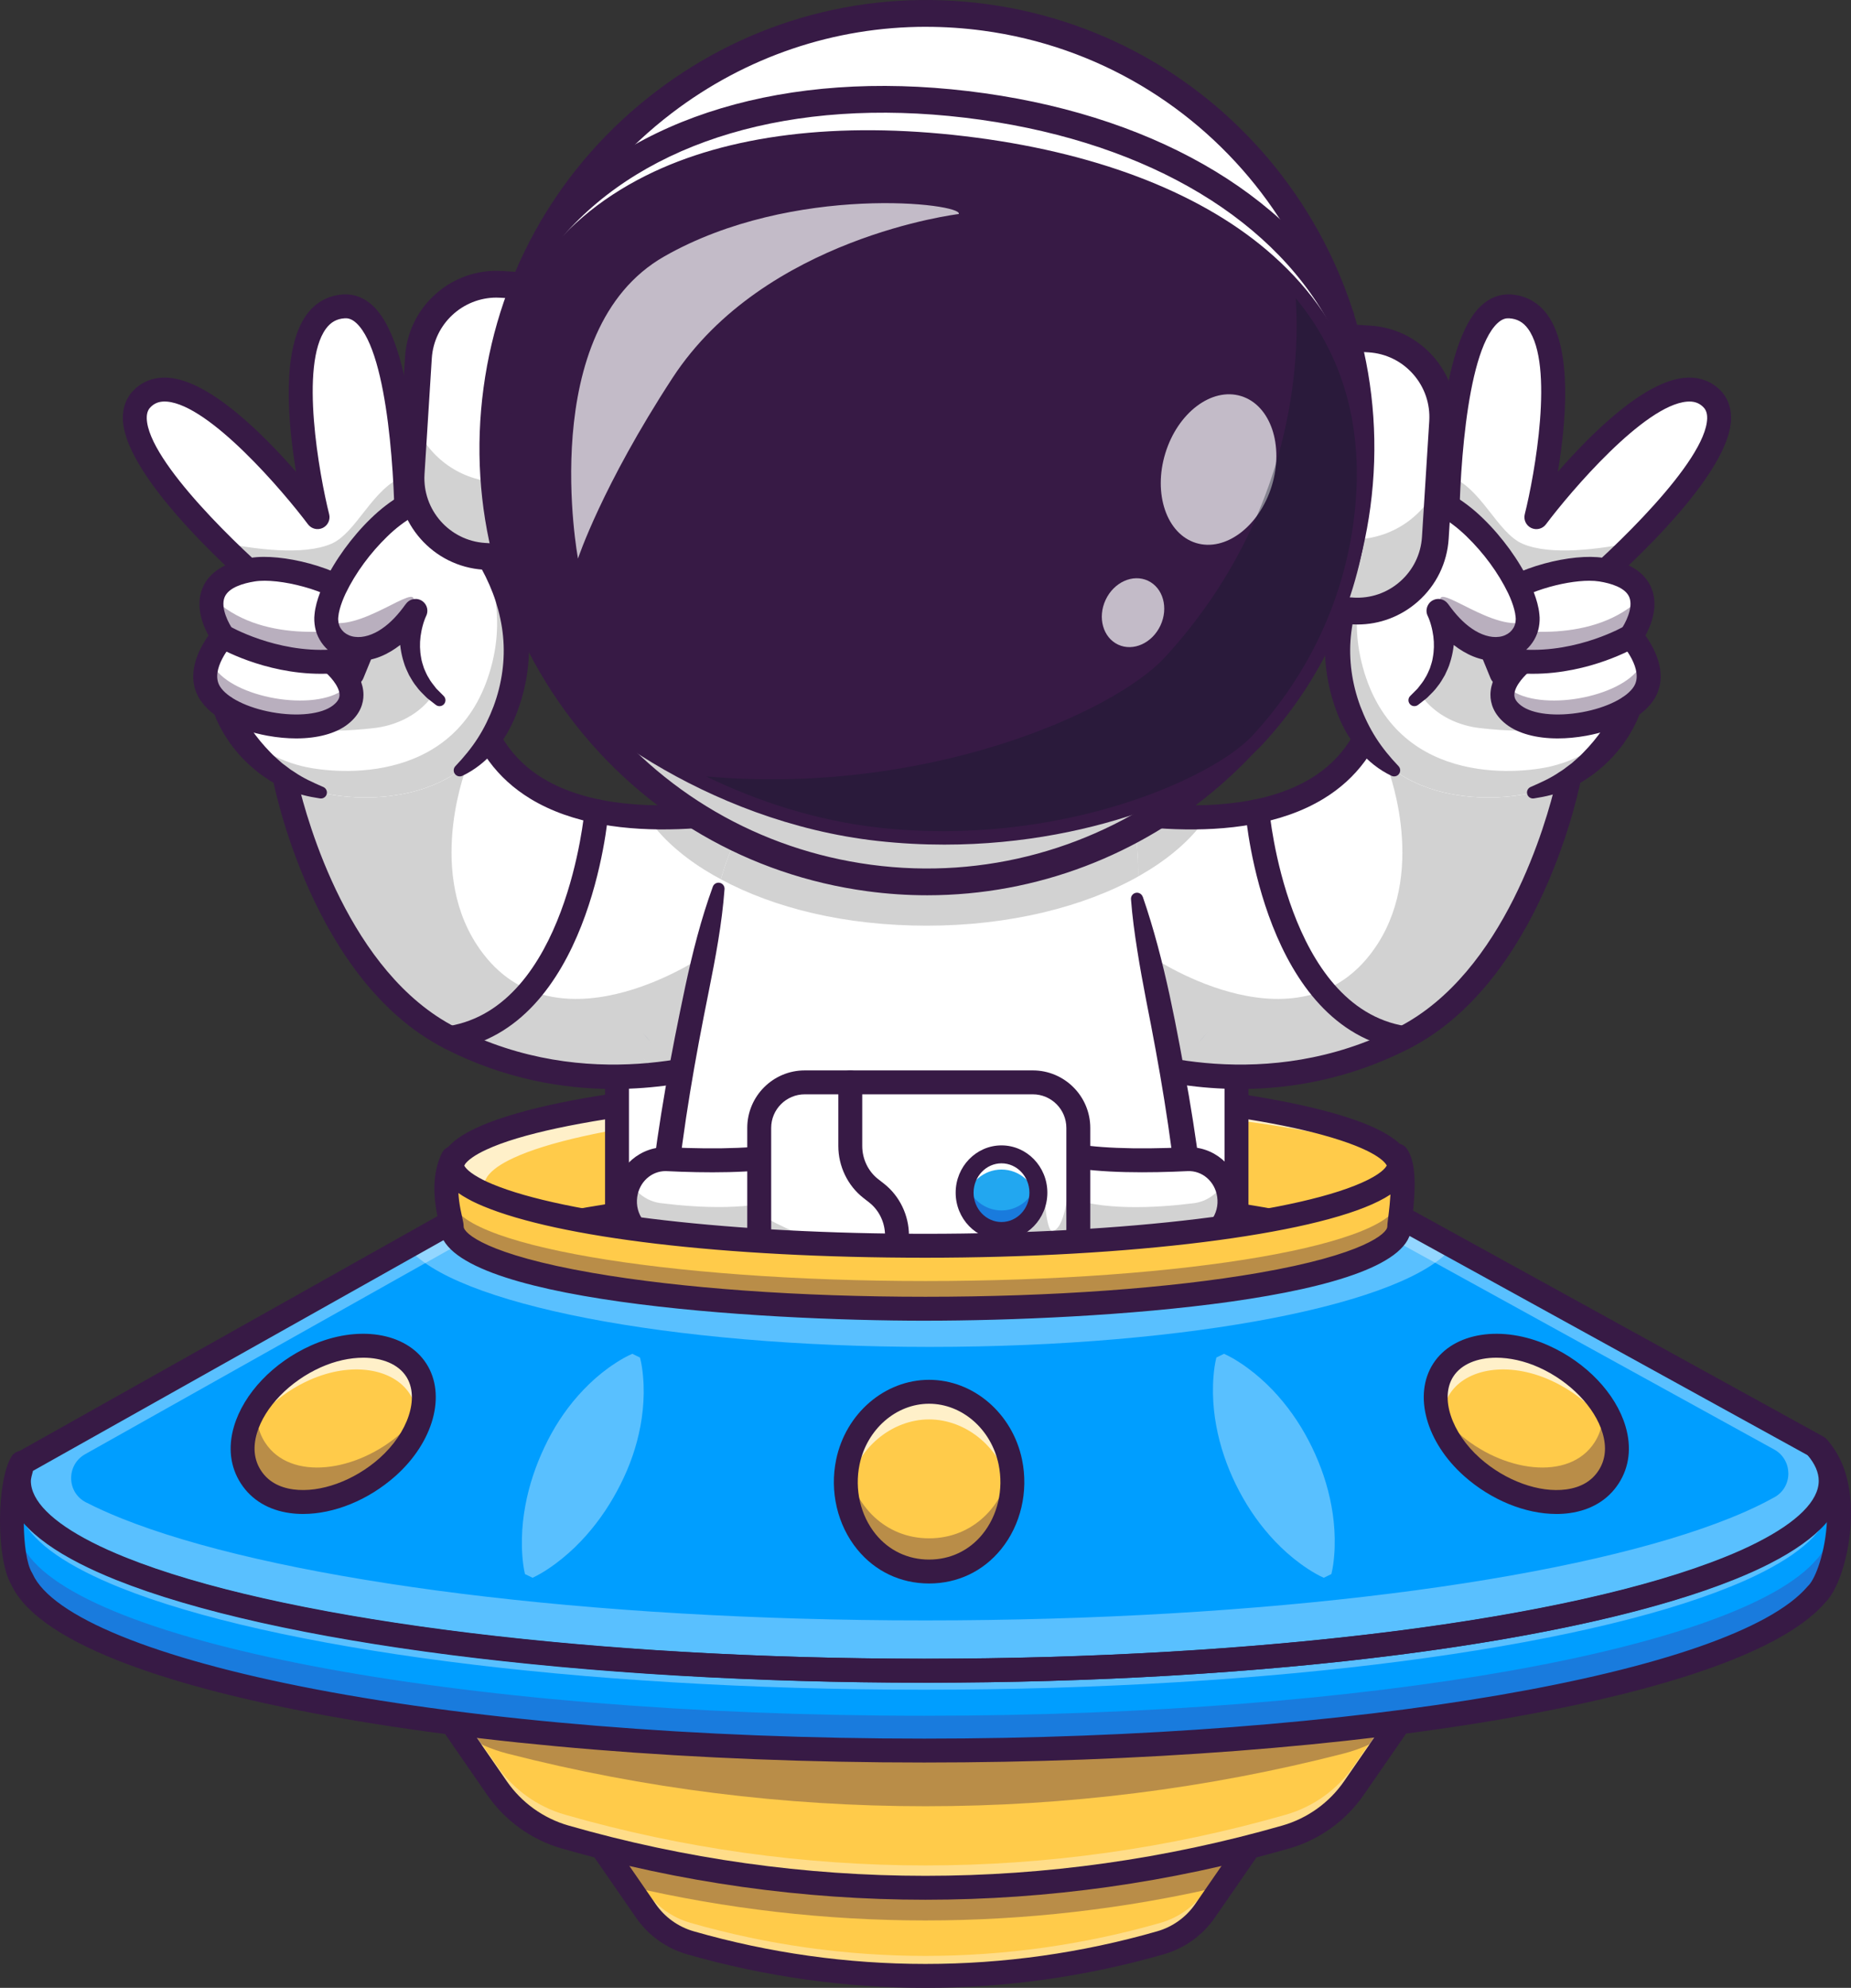 <?xml version="1.0" encoding="UTF-8"?><svg id="Layer_1" xmlns="http://www.w3.org/2000/svg" viewBox="0 0 1485.84 1595.09"><rect x="0" y="0" width="1485.84" height="1595.09" fill="#333333" stroke="none"/><defs><style>.cls-1{opacity:.5;}.cls-2{fill:#ffcb4a;}.cls-2,.cls-3,.cls-4,.cls-5,.cls-6,.cls-7,.cls-8,.cls-9,.cls-10,.cls-11,.cls-12,.cls-13{stroke-width:0px;}.cls-14{opacity:.7;}.cls-3{fill:#371a45;}.cls-4{fill:#b65ce0;}.cls-15{opacity:.3;}.cls-5{fill:#d2d2d2;}.cls-16{opacity:.35;}.cls-6{fill:#fff;}.cls-7{fill:#0f2675;}.cls-8{fill:#009eff;}.cls-9{fill:#3a3a3a;}.cls-10{fill:#22a7f0;}.cls-11{fill:#197bdd;}.cls-12{fill:#111a28;}.cls-17{opacity:.25;}.cls-13{fill:#5b5b5b;}</style></defs><path class="cls-13" d="M1123.23,936.75c0,34.25-150.95,62.42-343.9,65.59-12,.2-24.14.3-36.44.3-158.35,0-294.13-16.76-351.33-40.62-4.38-1.81-8.32-3.68-11.74-5.62-11.21-6.2-17.24-12.8-17.24-19.66,0-1.49.28-2.92.83-4.38.6-1.24,1.26-2.44,1.97-3.65.03-.03.05-.08.05-.08,1.86-2.62,4.59-5.17,8.14-7.69,3.48-2.44,7.79-4.86,12.83-7.18,53.85-25.07,193.16-42.92,356.5-42.92h2.09c154.9.15,287.83,16.33,346.37,39.44,10.84,4.31,19.15,8.82,24.54,13.51,2.37,2.04,4.18,4.16,5.39,6.28.03.03.05.08.08.1,1.23,2.17,1.86,4.36,1.86,6.58Z"/><path class="cls-2" d="M1123.23,936.75c0,15.35-30.26,29.46-80.99,40.65-62.57,13.81-156.34,23.18-262.91,24.95-12,.2-24.14.3-36.44.3-121.49,0-229.7-9.85-299.32-25.25-21.12-4.66-38.71-9.83-52.01-15.37-4.38-1.81-8.32-3.68-11.74-5.62-11.21-6.2-17.24-12.8-17.24-19.66,0-1.49.28-2.92.83-4.38.6-1.24,1.26-2.44,1.97-3.65.03-.03.05-.08.05-.08,1.86-2.62,4.59-5.17,8.14-7.69,3.48-2.44,7.79-4.86,12.83-7.18,53.85-25.07,193.16-42.92,356.5-42.92h2.09c154.9.15,287.83,16.33,346.37,39.44,10.84,4.31,19.15,8.82,24.54,13.51,2.37,2.04,4.18,4.16,5.39,6.28.03.03.05.08.08.1,1.23,2.17,1.86,4.36,1.86,6.58Z"/><g class="cls-14"><path class="cls-6" d="M1118.38,926.19c-.41-.19-.82-.35-1.23-.52-58.54-23.1-191.46-39.28-346.38-39.42h-2.07c-163.34,0-302.65,17.84-356.5,42.91-5.05,2.32-9.36,4.75-12.85,7.17-3.55,2.54-6.27,5.07-8.13,7.69,0,0-.03.05-.05.08-.71,1.2-1.36,2.4-1.96,3.65-.55,1.45-.82,2.89-.82,4.36,0,3.6,1.66,7.15,4.86,10.58-.57-.22-1.15-.46-1.69-.68-4.39-1.83-8.32-3.68-11.73-5.62-11.21-6.22-17.24-12.82-17.24-19.67,0-1.47.27-2.92.82-4.39.6-1.23,1.28-2.43,1.96-3.66.03-.03.05-.05.05-.05,1.88-2.65,4.58-5.18,8.16-7.69,3.46-2.46,7.77-4.88,12.82-7.17,53.85-25.1,193.16-42.94,356.5-42.94h2.1c154.88.16,287.81,16.34,346.35,39.44,10.86,4.31,19.15,8.81,24.55,13.5.93.79,1.75,1.61,2.48,2.4Z"/></g><path class="cls-9" d="M1042.24,983.97c-62.57,13.81-156.34,23.18-262.91,24.95-12,.2-24.14.3-36.44.3-121.49,0-229.7-9.85-299.32-25.25,69.63-15.37,177.81-25.25,299.32-25.25h2.09c120.68.13,228.03,9.95,297.25,25.25Z"/><path class="cls-3" d="M742.89,1018.82c-118.33,0-228.18-9.29-301.39-25.48-4.4-.97-7.53-4.87-7.53-9.37s3.13-8.4,7.53-9.37c73.33-16.19,183.19-25.48,301.39-25.48h2.09c117.52.12,226.61,9.41,299.33,25.48,4.4.97,7.53,4.87,7.53,9.37,0,4.5-3.13,8.4-7.53,9.37-64.71,14.28-161.24,23.46-264.82,25.17-11.94.2-24.25.3-36.6.3ZM497.36,983.98c67.66,10.06,153.94,15.64,245.53,15.64,12.24,0,24.45-.1,36.28-.3,77.33-1.28,150.53-6.74,209.1-15.38-67.11-9.95-152.58-15.53-243.29-15.63h-2.08c-91.52,0-177.81,5.59-245.53,15.66Z"/><path class="cls-3" d="M742.9,1012.25c-155.4,0-294.76-16.23-355.04-41.36-4.88-2.03-9.05-4.03-12.75-6.11-14.66-8.11-22.13-17.55-22.13-28.03,0-2.67.5-5.31,1.48-7.85.1-.26.21-.52.34-.77.81-1.65,1.55-3.03,2.34-4.34.16-.28.34-.54.53-.8,2.46-3.45,5.95-6.77,10.36-9.88,3.92-2.76,8.75-5.47,14.35-8.06,57.13-26.6,198.66-43.8,360.52-43.8,152.12,0,290.28,15.75,351.98,40.12,12.16,4.81,21.09,9.77,27.31,15.16,3.13,2.72,5.58,5.59,7.31,8.55.06.1.12.2.18.3h0c2.09,3.62,3.15,7.45,3.15,11.37,0,59.72-255.05,75.5-389.92,75.5ZM372.27,936.11c-.06.22-.09.43-.09.64,0,1.66,2.59,5.9,12.28,11.27,3.05,1.72,6.66,3.44,10.78,5.16,58.13,24.23,194.59,39.88,347.66,39.88,101.06,0,195.98-6.8,267.29-19.16,84.85-14.7,103.44-31.8,103.44-37.14,0-.18,0-.71-.5-1.62-.06-.1-.13-.21-.19-.32-.45-.79-1.4-2.09-3.34-3.78-4.48-3.88-11.81-7.86-21.78-11.81-59.62-23.55-195.01-38.77-344.91-38.77s-298.47,16.88-352.45,42.01c-4.58,2.11-8.4,4.24-11.37,6.34-3.12,2.2-4.8,4-5.67,5.17-.41.7-.78,1.42-1.14,2.13Z"/><path class="cls-6" d="M992.57,714.09v333.55c0,40.38-32.71,73.09-73.07,73.09h-351.14c-40.36,0-73.07-32.71-73.07-73.09v-333.55c0-21.77,9.52-41.33,24.62-54.74,12.9-11.4,29.88-18.33,48.45-18.33h351.14c18.65,0,35.65,6.97,48.57,18.46,15.04,13.39,24.5,32.9,24.5,54.61Z"/><path class="cls-3" d="M909.54,1130.32h-331.22c-51.08,0-92.63-41.55-92.63-92.63v-313.65c0-51.08,41.55-92.63,92.63-92.63h331.22c51.08,0,92.63,41.55,92.63,92.63v313.65c0,51.08-41.55,92.63-92.63,92.63ZM578.32,650.61c-40.49,0-73.43,32.94-73.43,73.43v313.65c0,40.49,32.94,73.43,73.43,73.43h331.22c40.49,0,73.43-32.94,73.43-73.43v-313.65c0-40.49-32.94-73.43-73.43-73.43h-331.22Z"/><path class="cls-6" d="M655.69,637.4l-5.33,21.62-16.84,68.58-3.35,13.67-25.03,101.74s-3.38,1.5-9.56,3.73c-16.89,6.01-54.81,17.24-102.77,17.3-39.1.02-84.9-7.38-131.37-31.16-103.39-52.86-133.3-210.99-133.3-210.99l88-38.19,63.92-27.76c13.52,75.29,76.86,97.29,139.43,99.69,11.21.45,22.43.25,33.31-.38,55.59-3.23,102.89-17.85,102.89-17.85Z"/><path class="cls-5" d="M655.69,637.4l-5.33,21.62-16.84,68.58c-52.01-15.22-92.91-40.85-114.03-71.98,11.21.45,22.43.25,33.31-.38,55.59-3.23,102.89-17.85,102.89-17.85Z"/><path class="cls-5" d="M968.7,655.62c-21.15,31.14-62.05,56.77-114.03,71.98l-16.87-68.58-5.33-21.62s47.33,14.62,102.92,17.85c10.89.63,22.1.83,33.31.38Z"/><path class="cls-5" d="M913.61,703.33c-43.47,24.38-103.39,39.45-169.52,39.45s-122.31-14.14-165.41-37.19c8.33-30.03,50.23-149.02,192.64-155.28,131.63-5.76,142.84,108.65,142.29,153.02Z"/><path class="cls-5" d="M595.57,846.72c-30.66,10.93-130.65,39.04-234.14-13.85-103.4-52.85-133.31-210.99-133.31-210.99l88.02-38.2c33.23,16.53,59.18,29.56,59.18,29.56,0,0-33.28,81.93,7.17,144.44,59.42,91.8,179.49,11.07,179.49,11.07l33.6,77.97Z"/><path class="cls-3" d="M492.81,873.82c-40.29,0-87.51-7.75-135.76-32.41-106.36-54.36-137.11-211.11-138.36-217.75l-1.43-7.54,170.09-73.85,2.14,11.94c5.63,31.39,21.18,55.04,46.2,70.28,76.12,46.37,215.76,4.16,217.16,3.73l16.19-4.99-55.72,226.6-4.28,1.92c-3.13,1.4-50.45,22.06-116.24,22.06ZM239.19,627.53c7.42,31.38,41.16,153.12,126.59,196.78,105.83,54.1,209.28,19.98,231.19,11.62l45.48-184.96c-40.69,10.22-148.57,31.43-216.73-10.06-26.69-16.25-44.32-40.29-52.55-71.56l-133.99,58.18Z"/><path class="cls-3" d="M361.41,842.46c-4.63,0-8.71-3.36-9.46-8.08-.84-5.24,2.72-10.16,7.95-11,94.9-15.26,109.22-171.74,109.35-173.32.45-5.28,5.1-9.23,10.37-8.76,5.28.44,9.2,5.08,8.76,10.36-.59,7.06-15.71,173.03-125.44,190.67-.52.08-1.03.12-1.54.12Z"/><path class="cls-6" d="M410.85,552.06c-24.1,100.04-125.03,90.72-152.81,83.96-57.94-14.11-77.82-68.71-77.82-68.71l46.73-61.77,20.78-33.42,24.82-7.46c19.5-35.55,61.05-75.86,84.9-61.64,0,0,74.18,62.82,53.39,149.05Z"/><path class="cls-5" d="M171.61,535.01c0,31.17,40.83,59.45,128.72,49.2,30.96-3.61,56.44-25.27,56.44-56.44s-25.27-56.44-56.44-56.44-128.72,32.5-128.72,63.67Z"/><path class="cls-6" d="M326.46,433.89l-43.71,106.76-64.76-66.3s-19.78-16.7-42.54-39.49c-38.04-38.07-84.48-93.16-60.83-115.5,40.12-37.93,140.28,95.61,140.28,95.61,0,0-41.51-165.23,21.23-169.13,34.51-2.16,45.41,79.81,48.8,136.21,1.79,29.39,1.54,51.84,1.54,51.84Z"/><path class="cls-5" d="M326.46,433.89l-43.71,106.76-64.76-66.3s-19.78-16.7-42.54-39.49c29.42,6.09,68.09,11.04,90.43,1.51,20.54-8.76,33.46-45.75,59.04-54.32,1.79,29.39,1.54,51.84,1.54,51.84Z"/><path class="cls-3" d="M282.76,550.25c-2.56,0-5.04-1.03-6.86-2.89l-64.45-65.96c-12.99-11.01-111.47-96.07-112.83-145.13-.27-9.55,2.99-17.8,9.41-23.88,7.37-6.96,16.93-10.16,27.66-9.25,32.98,2.81,75.32,44.92,101.98,75.47-6.62-39.63-11.84-98.38,8.44-126.12,7.22-9.88,17.4-15.5,29.44-16.25,8.71-.52,16.99,2.67,23.94,9.28,37.23,35.39,36.76,172.91,36.59,188.47-.01,1.21-.26,2.41-.72,3.53l-43.7,106.76c-1.23,2.99-3.87,5.17-7.05,5.78-.61.12-1.23.18-1.84.18ZM132.04,322.18c-4.38,0-7.86,1.34-10.83,4.16-1.54,1.45-3.56,4-3.41,9.39.96,34.74,77.12,106.56,106.39,131.3.23.2.46.4.67.62l54.56,55.84,37.47-91.53c.29-41.37-4.6-147.78-30.63-172.52-4.1-3.89-7.4-4.18-9.53-4.04-6.41.4-11.22,3.07-15.13,8.41-21.21,29-5.3,117.26,2.62,148.82,1.11,4.43-1.05,9.03-5.18,11-4.12,1.97-9.07.75-11.81-2.9-19.81-26.4-78.77-95.54-113.18-98.47-.69-.06-1.35-.09-2-.09ZM326.46,433.9h.03-.03Z"/><path class="cls-6" d="M168.37,555.75c15.37,24.98,80.61,36.65,104.83,17.87,20.6-15.99.03-36.36-5.83-41.54-.91-.83-1.48-1.25-1.48-1.25,0,0,25.07-7.68,29.45-28.8.28-1.37.48-2.79.57-4.3,1.54-24.36-63.51-45.38-93.04-40.63-22.08,3.56-30.5,12.55-32.58,22.17-2.22,10.24,2.76,21.2,6.09,27.06,1.54,2.67,2.7,4.27,2.7,4.27,0,0-23.02,25.15-10.7,45.16Z"/><g class="cls-16"><path class="cls-3" d="M176.36,506.32c17.44,8.93,52.41,24.13,91,25.75-.91-.83-1.48-1.25-1.48-1.25,0,0,25.07-7.68,29.45-28.8-23.13,5.06-87.04,14.71-125.06-22.76-2.22,10.24,2.76,21.2,6.09,27.06Z"/></g><g class="cls-16"><path class="cls-3" d="M168.37,555.75c15.37,24.98,80.61,36.65,104.83,17.87,10.13-7.85,10.3-16.76,7.17-24.41-1.11,1.22-2.42,2.45-3.95,3.64-24.19,18.78-89.43,7.11-104.8-17.84-1.59-2.59-2.62-5.26-3.13-7.97-3.84,8.56-5.95,19.21-.11,28.71Z"/></g><path class="cls-3" d="M237.75,592.52c-7.28,0-15-.71-22.95-2.15-25.66-4.66-46.07-15.72-54.61-29.57-11.92-19.36-.05-40.76,7.18-50.85-4.62-8.41-10.74-23.65-4.83-38.04,5.26-12.82,18.31-20.99,38.78-24.29h0c24.25-3.89,71,7.24,92.67,26.92,10.16,9.23,11.85,18.05,11.48,23.82-1.16,18.11-13.29,29.21-23.32,35.34,4.89,6.17,9.63,14.58,9.61,23.94-.01,6.27-2.22,15.45-12.69,23.57-9.56,7.41-24.23,11.31-41.32,11.31ZM204.37,466.57c-9.21,1.48-20.86,4.87-24.06,12.59-3.6,8.69,3.69,21.87,6.53,25.8,2.67,3.69,2.39,8.77-.69,12.13-.16.18-17.83,20.3-9.62,33.64,5.55,9.01,21.92,17.16,41.69,20.75,20.7,3.76,39.96,1.62,49.07-5.44,4.7-3.65,5.25-6.56,5.26-8.44.01-7.07-8.48-16-12.59-19.22-2.82-2.2-4.18-5.79-3.52-9.31.65-3.52,3.21-6.38,6.63-7.43.18-.06,22.13-7.18,23.24-24.51.14-2.18-1.77-5.24-5.23-8.39-16.63-15.11-57.31-25.31-76.71-22.18h0Z"/><path class="cls-3" d="M257.69,540.66c-46.01,0-81.9-20.85-83.5-21.79-4.57-2.69-6.08-8.58-3.39-13.14,2.69-4.56,8.57-6.08,13.14-3.39.64.37,37.43,21.48,81.37,18.91,5.26-.36,9.83,3.73,10.14,9.02.31,5.29-3.73,9.84-9.02,10.14-2.95.17-5.87.25-8.75.25Z"/><path class="cls-6" d="M357.45,403.02c-31.67-18.88-94.43,58.25-95.59,92.86-.88,26.43,35.51,36.19,66.32,1.42,33.83-38.19,79-64.63,29.27-94.28Z"/><path class="cls-6" d="M180.22,567.31s19.89,54.59,77.81,68.7c27.79,6.77,128.72,16.09,152.83-83.96,20.78-86.22-53.4-149.03-53.4-149.03-31.67-18.88-94.43,58.25-95.59,92.86-.88,26.43,38.39,41.41,71.29-5.09,0,0-17.33,42.24,19.67,71.05l-87.18,50.22-65.93-12.87-19.49-31.88Z"/><path class="cls-6" d="M335.59,541.61l1.74-1c-1.31-1.02-2.5-2.02-3.64-3.07.57,1.34,1.19,2.7,1.91,4.07Z"/><g class="cls-16"><path class="cls-3" d="M331.78,482.96c4.64-17.07-44.4,26.39-69.91,15.22,1.22,21.45,29.48,33.92,57.68,8.22,1.68-13.74,12.24-23.45,12.24-23.45Z"/></g><path class="cls-5" d="M210.82,601.36l-11.13-2.16c12.29,14.63,31.13,30.19,58.33,36.82,27.8,6.77,128.73,16.08,152.83-83.97,14.14-58.67-15.71-106.53-36.22-131.09,16.7,26.63,31.53,65.1,20.74,109.86-24.1,100.04-125.03,90.74-152.83,83.97-12.21-2.99-22.73-7.74-31.73-13.43Z"/><path class="cls-6" d="M180.24,567.36c.2.54,1.79,4.72,5.12,10.84l1.71.34-6.83-11.18Z"/><path class="cls-6" d="M184.22,577.97c.91,1.08,1.85,2.19,2.85,3.27-.6-1.05-1.17-2.08-1.71-3.04l-1.14-.23Z"/><path class="cls-3" d="M365.62,614.7c6.88-7.23,12.93-14.61,18.02-22.59,5.1-7.96,9.19-16.48,12.57-25.38,6.68-17.99,9.43-37.26,7.6-56.12-.9-9.45-2.95-18.79-5.83-27.91-2.95-9.11-6.88-17.96-11.51-26.46-4.66-8.49-10.08-16.64-16.1-24.31-2.99-3.86-6.12-7.61-9.4-11.2-1.64-1.79-3.3-3.57-5.01-5.27-1.65-1.67-3.53-3.47-5-4.77l1.35.96c-2.21-1.29-4.83-1.79-8.26-1.38-3.4.41-7.27,1.78-11.09,3.7-3.84,1.9-7.65,4.43-11.31,7.21-3.69,2.76-7.23,5.87-10.65,9.17-13.59,13.18-25.51,29.13-33.6,45.96-1.96,4.2-3.62,8.47-4.71,12.59-.55,2.05-.96,4.08-1.1,5.89-.27,1.93-.09,3.31.15,4.86.52,3,2.11,5.55,4.31,7.58,2.28,1.94,5.26,3.34,8.67,3.76,6.83.99,14.86-1.65,21.85-6.51,7.1-4.8,13.31-11.67,18.72-19.21l.02-.02.81-1.03c3.24-4.12,9.21-4.83,13.33-1.59,3.63,2.86,4.61,7.84,2.57,11.8-.39.75-1,2.28-1.43,3.53-.48,1.33-.9,2.7-1.27,4.1-.78,2.78-1.3,5.64-1.72,8.52-.75,5.76-.61,11.61.47,17.28.39,2.89,1.42,5.6,2.28,8.39,1.19,2.64,2.22,5.42,3.89,7.88,1.37,2.64,3.33,4.92,5.17,7.32.85,1.26,2.05,2.23,3.1,3.34l3.25,3.27.43.43c1.86,1.87,1.86,4.9-.01,6.76-1.73,1.72-4.44,1.85-6.31.38l-4.17-3.25c-1.37-1.12-2.87-2.11-4.07-3.44-2.53-2.53-5.17-5-7.27-8-2.37-2.79-4.13-6.01-6-9.2-1.55-3.32-3.23-6.68-4.21-10.25-2.27-7.06-3.34-14.51-3.3-21.9.07-3.69.29-7.39.84-11.06.26-1.84.58-3.68.99-5.52.43-1.92.81-3.54,1.6-5.87l16.71,9.19-.02.03c-6.38,8.87-13.88,17.36-23.58,23.98-4.84,3.28-10.19,6.13-16.16,7.94-5.95,1.78-12.47,2.68-19.14,1.72-6.63-.85-13.33-3.68-18.71-8.37-5.33-4.72-9.22-11.33-10.47-18.33-.65-3.42-.82-7.16-.43-10.26.28-3.23.9-6.18,1.65-9.02,1.51-5.67,3.58-10.85,5.86-15.85,4.64-9.93,10.29-19.01,16.52-27.66,6.31-8.59,13.18-16.74,20.92-24.24,3.86-3.76,7.92-7.37,12.31-10.71,4.39-3.35,8.99-6.54,14.21-9.2,5.19-2.65,10.92-4.95,17.58-5.87,1.62-.29,3.38-.33,5.14-.34,1.72-.1,3.58.21,5.38.45,1.81.19,3.63.89,5.42,1.4,1.76.64,3.45,1.55,5.13,2.39.37.18.7.41,1,.66l.35.3c2.41,2.08,4.24,3.83,6.24,5.79,1.96,1.91,3.83,3.87,5.68,5.85,3.69,3.97,7.2,8.08,10.56,12.32,6.69,8.49,12.72,17.52,17.98,27.04,5.23,9.54,9.71,19.56,13.12,30.01,3.4,10.46,5.62,21.36,6.56,32.4,1.99,22.14-1.84,44.56-9.91,64.93-2.01,5.15-4.5,10.14-7.27,14.96-2.88,4.77-6.1,9.36-9.72,13.61-7.24,8.49-16.13,15.59-26.03,20.27-2.43,1.15-5.34.11-6.49-2.32-.88-1.87-.47-4.02.87-5.43l.09-.09Z"/><path class="cls-3" d="M189.23,564.03c.71,1.37,1.7,3.37,2.66,5.09.93,1.81,1.99,3.57,3.01,5.36,1,1.79,2.18,3.5,3.22,5.28l3.43,5.16c4.66,6.83,9.98,13.18,15.76,19.06,2.81,3.06,6.06,5.58,9.13,8.41l4.98,3.73c1.61,1.35,3.38,2.42,5.15,3.54,6.92,4.77,14.64,8.21,22.6,11.69l.38.16c2.43,1.06,3.54,3.9,2.48,6.33-.89,2.04-3.03,3.14-5.13,2.83-9.27-1.4-18.76-3.51-27.48-7.64-4.53-1.75-8.6-4.34-12.86-6.69-3.99-2.71-8.1-5.36-11.74-8.55-7.52-6.13-14.22-13.27-19.9-21.1l-4.05-6.02c-1.24-2.09-2.5-4.15-3.65-6.29-1.15-2.14-2.23-4.32-3.23-6.56-1.02-2.3-1.86-4.4-2.79-7.21-1.66-5.02,1.07-10.44,6.1-12.1,4.53-1.49,9.38.58,11.5,4.68l.44.85Z"/><path class="cls-6" d="M832.47,637.41l5.33,21.63,20.22,82.24,25.02,101.73s3.37,1.51,9.56,3.72c16.89,6.01,54.81,17.26,102.77,17.3,39.1.02,84.89-7.39,131.37-31.15,103.4-52.85,133.31-210.99,133.31-210.99l-88.02-38.2-63.92-27.76c-15.93,88.8-101.18,103.48-172.73,99.32-55.6-3.23-102.91-17.85-102.91-17.85Z"/><path class="cls-5" d="M968.7,655.62c-21.15,31.14-62.05,56.77-114.03,71.98l-16.87-68.58-5.33-21.62s47.33,14.62,102.92,17.85c10.89.63,22.1.83,33.31.38Z"/><path class="cls-5" d="M892.6,846.72c30.66,10.93,130.65,39.04,234.14-13.85,103.4-52.85,133.31-210.99,133.31-210.99l-88.02-38.2c-33.23,16.53-59.18,29.56-59.18,29.56,0,0,33.28,81.93-7.17,144.44-59.42,91.8-179.49,11.07-179.49,11.07l-33.6,77.97Z"/><path class="cls-3" d="M995.35,873.82c-65.8,0-113.11-20.66-116.24-22.06l-4.28-1.92-55.72-226.6,16.19,4.99c1.4.43,141.05,42.64,217.16-3.73,25.02-15.24,40.56-38.89,46.2-70.28l2.14-11.94,170.09,73.85-1.43,7.54c-1.26,6.64-32,163.39-138.36,217.75-48.24,24.66-95.47,32.41-135.76,32.41ZM891.19,835.94c21.89,8.35,125.35,42.48,231.19-11.62,85.55-43.73,119.21-165.41,126.6-196.78l-134-58.18c-8.23,31.27-25.86,55.31-52.55,71.56-68.15,41.49-176.04,20.29-216.73,10.06l45.48,184.96Z"/><path class="cls-3" d="M1126.76,842.46c-.51,0-1.02-.04-1.54-.12-109.72-17.64-124.85-183.61-125.44-190.67-.44-5.28,3.48-9.92,8.76-10.36,5.26-.47,9.92,3.48,10.37,8.76.13,1.58,14.45,158.07,109.35,173.32,5.23.84,8.79,5.76,7.95,11-.76,4.72-4.83,8.08-9.46,8.08Z"/><path class="cls-6" d="M1077.32,552.06c24.1,100.04,125.03,90.72,152.81,83.96,57.94-14.11,77.82-68.71,77.82-68.71l-46.73-61.77-20.78-33.42-24.82-7.46c-19.5-35.55-61.05-75.86-84.9-61.64,0,0-74.18,62.82-53.39,149.05Z"/><path class="cls-5" d="M1316.56,535.01c0,31.17-40.83,59.45-128.72,49.2-30.96-3.61-56.44-25.27-56.44-56.44s25.27-56.44,56.44-56.44,128.72,32.5,128.72,63.67Z"/><path class="cls-6" d="M1161.71,433.89l43.71,106.76,64.76-66.3s19.78-16.7,42.54-39.49c38.04-38.07,84.48-93.16,60.83-115.5-40.12-37.93-140.28,95.61-140.28,95.61,0,0,41.51-165.23-21.23-169.13-34.51-2.16-45.41,79.81-48.8,136.21-1.79,29.39-1.54,51.84-1.54,51.84Z"/><path class="cls-5" d="M1161.71,433.89l43.71,106.76,64.76-66.3s19.78-16.7,42.54-39.49c-29.42,6.09-68.09,11.04-90.43,1.51-20.54-8.76-33.46-45.75-59.04-54.32-1.79,29.39-1.54,51.84-1.54,51.84Z"/><path class="cls-3" d="M1205.41,550.25c-.61,0-1.23-.06-1.84-.18-3.17-.62-5.82-2.79-7.05-5.78l-43.7-106.76c-.46-1.12-.7-2.32-.72-3.53-.17-15.56-.64-153.09,36.59-188.47,6.96-6.61,15.25-9.79,23.94-9.28,12.03.75,22.21,6.37,29.44,16.24,20.28,27.74,15.06,86.49,8.44,126.12,26.65-30.55,69-72.66,101.98-75.47,10.73-.91,20.29,2.29,27.66,9.25,6.42,6.07,9.68,14.33,9.41,23.88-1.37,49.06-99.83,134.11-112.83,145.13l-64.45,65.97c-1.82,1.87-4.31,2.89-6.87,2.89ZM1171.29,431.97l37.47,91.53,54.56-55.84c.21-.22.44-.43.67-.62,29.27-24.74,105.43-96.56,106.39-131.3.15-5.39-1.87-7.94-3.41-9.39-3.42-3.23-7.49-4.53-12.84-4.07-34.42,2.92-93.37,72.07-113.18,98.47-2.74,3.65-7.68,4.87-11.81,2.9-4.12-1.97-6.29-6.57-5.18-11,7.92-31.56,23.83-119.81,2.62-148.82-3.91-5.34-8.71-8.01-15.13-8.41-2.14-.14-5.43.14-9.53,4.04-26.03,24.74-30.92,131.15-30.63,172.52Z"/><path class="cls-6" d="M1319.8,555.75c-15.37,24.98-80.61,36.65-104.83,17.87-20.6-15.99-.03-36.36,5.83-41.54.91-.83,1.48-1.25,1.48-1.25,0,0-25.07-7.68-29.45-28.8-.28-1.37-.48-2.79-.57-4.3-1.54-24.36,63.51-45.38,93.04-40.63,22.08,3.56,30.5,12.55,32.58,22.17,2.22,10.24-2.76,21.2-6.09,27.06-1.54,2.67-2.7,4.27-2.7,4.27,0,0,23.02,25.15,10.7,45.16Z"/><g class="cls-16"><path class="cls-3" d="M1311.8,506.32c-17.44,8.93-52.41,24.13-91,25.75.91-.83,1.48-1.25,1.48-1.25,0,0-25.07-7.68-29.45-28.8,23.13,5.06,87.04,14.71,125.06-22.76,2.22,10.24-2.76,21.2-6.09,27.06Z"/></g><g class="cls-16"><path class="cls-3" d="M1319.8,555.75c-15.37,24.98-80.61,36.65-104.83,17.87-10.13-7.85-10.3-16.76-7.17-24.41,1.11,1.22,2.42,2.45,3.95,3.64,24.19,18.78,89.43,7.11,104.8-17.84,1.59-2.59,2.62-5.26,3.13-7.97,3.84,8.56,5.95,19.21.11,28.71Z"/></g><path class="cls-3" d="M1250.42,592.52c-17.09,0-31.76-3.9-41.32-11.31-10.46-8.11-12.68-17.29-12.69-23.57-.02-9.37,4.72-17.77,9.61-23.94-10.03-6.14-22.17-17.24-23.32-35.34-.37-5.78,1.32-14.59,11.48-23.82,21.67-19.68,68.41-30.82,92.67-26.92,20.47,3.29,33.52,11.46,38.78,24.29,5.91,14.4-.21,29.63-4.83,38.04,7.23,10.09,19.1,31.49,7.18,50.85-8.53,13.86-28.95,24.92-54.61,29.57-7.95,1.44-15.67,2.15-22.95,2.15ZM1275.84,466c-21,0-54.15,9.48-68.75,22.74-3.46,3.15-5.37,6.2-5.23,8.39,1.11,17.33,23.05,24.45,23.28,24.52,3.4,1.07,5.94,3.95,6.58,7.45.63,3.51-.7,7.08-3.51,9.28-3.26,2.58-12.63,11.7-12.59,19.25,0,1.87.56,4.77,5.26,8.41,9.11,7.06,28.37,9.2,49.07,5.44,19.78-3.59,36.14-11.74,41.69-20.75,8.21-13.34-9.45-33.46-9.63-33.66-3.06-3.38-3.34-8.46-.65-12.14,2.82-3.9,10.11-17.08,6.51-25.77-3.2-7.72-14.85-11.11-24.06-12.59h0c-2.36-.38-5.05-.56-7.96-.56Z"/><path class="cls-3" d="M1230.47,540.66c-2.88,0-5.8-.08-8.75-.26-5.29-.31-9.33-4.85-9.02-10.14s4.88-9.39,10.14-9.02c44.34,2.57,81-18.7,81.36-18.91,4.57-2.7,10.45-1.18,13.14,3.39,2.69,4.57,1.18,10.45-3.39,13.14-1.6.94-37.49,21.79-83.5,21.79Z"/><path class="cls-6" d="M1130.72,403.02c31.67-18.88,94.43,58.25,95.59,92.86.88,26.43-35.51,36.19-66.32,1.42-33.83-38.19-79-64.63-29.27-94.28Z"/><path class="cls-6" d="M1307.95,567.31s-19.89,54.59-77.81,68.7c-27.79,6.77-128.72,16.09-152.83-83.96-20.78-86.22,53.4-149.03,53.4-149.03,31.67-18.88,94.43,58.25,95.59,92.86.88,26.43-38.39,41.41-71.29-5.09,0,0,17.33,42.24-19.67,71.05l87.18,50.22,65.93-12.87,19.49-31.88Z"/><path class="cls-6" d="M1152.58,541.61l-1.74-1c1.31-1.02,2.5-2.02,3.64-3.07-.57,1.34-1.2,2.7-1.91,4.07Z"/><g class="cls-16"><path class="cls-3" d="M1156.39,482.96c-4.64-17.07,44.4,26.39,69.91,15.22-1.22,21.45-29.48,33.92-57.68,8.22-1.68-13.74-12.24-23.45-12.24-23.45Z"/></g><path class="cls-5" d="M1277.35,601.36l11.13-2.16c-12.29,14.63-31.13,30.19-58.33,36.82-27.8,6.77-128.73,16.08-152.83-83.97-14.14-58.67,15.71-106.53,36.22-131.09-16.7,26.63-31.53,65.1-20.74,109.86,24.1,100.04,125.03,90.74,152.83,83.97,12.21-2.99,22.73-7.74,31.73-13.43Z"/><path class="cls-6" d="M1307.93,567.36c-.2.54-1.79,4.72-5.12,10.84l-1.71.34,6.83-11.18Z"/><path class="cls-6" d="M1303.95,577.97c-.91,1.08-1.85,2.19-2.85,3.27.6-1.05,1.17-2.08,1.71-3.04l1.14-.23Z"/><path class="cls-3" d="M1117.02,622.54c-9.9-4.68-18.8-11.77-26.03-20.27-3.62-4.25-6.84-8.83-9.72-13.61-2.77-4.82-5.26-9.81-7.27-14.96-8.07-20.37-11.9-42.78-9.91-64.93.94-11.04,3.16-21.94,6.56-32.4,3.4-10.46,7.89-20.48,13.12-30.01,5.26-9.52,11.29-18.55,17.98-27.04,3.36-4.24,6.87-8.35,10.56-12.32,1.85-1.98,3.73-3.94,5.68-5.85,2-1.96,3.83-3.72,6.24-5.79l.33-.28c.31-.27.67-.5,1.02-.68,1.68-.84,3.37-1.75,5.13-2.39,1.79-.51,3.61-1.21,5.42-1.4,1.8-.23,3.66-.55,5.38-.45,1.76,0,3.52.04,5.14.34,6.66.91,12.39,3.22,17.58,5.87,5.22,2.66,9.82,5.86,14.21,9.2,4.4,3.34,8.46,6.95,12.31,10.71,7.74,7.5,14.62,15.65,20.92,24.24,6.23,8.65,11.88,17.73,16.52,27.66,2.28,5,4.36,10.17,5.86,15.85.75,2.84,1.37,5.79,1.65,9.02.4,3.1.22,6.84-.43,10.26-1.25,7-5.14,13.61-10.47,18.33-5.38,4.69-12.08,7.52-18.71,8.37-6.67.97-13.19.07-19.14-1.72-5.97-1.81-11.32-4.66-16.16-7.94-9.71-6.62-17.2-15.11-23.58-23.98l-.02-.03,16.71-9.19c.79,2.33,1.17,3.95,1.6,5.87.41,1.84.74,3.68.99,5.52.55,3.67.77,7.37.84,11.06.04,7.39-1.03,14.83-3.3,21.89-.98,3.57-2.66,6.93-4.21,10.25-1.88,3.18-3.63,6.41-6,9.2-2.1,3-4.74,5.46-7.27,8-1.2,1.34-2.7,2.32-4.07,3.44l-4.17,3.25c-2.08,1.62-5.09,1.25-6.71-.83-1.5-1.92-1.3-4.63.38-6.31l.43-.43,3.25-3.27c1.05-1.11,2.25-2.08,3.1-3.34,1.84-2.4,3.8-4.67,5.17-7.32,1.66-2.46,2.69-5.23,3.89-7.88.86-2.79,1.89-5.5,2.28-8.39,1.08-5.67,1.21-11.52.47-17.28-.42-2.88-.94-5.74-1.72-8.52-.37-1.4-.79-2.77-1.27-4.1-.44-1.26-1.05-2.79-1.43-3.53-2.4-4.66-.56-10.39,4.1-12.79,4.11-2.12,9.05-.94,11.8,2.57l.81,1.03.02.02c5.41,7.54,11.62,14.41,18.72,19.21,7,4.86,15.02,7.5,21.85,6.51,3.41-.42,6.39-1.82,8.67-3.76,2.2-2.02,3.79-4.57,4.31-7.58.25-1.55.42-2.93.15-4.86-.14-1.81-.55-3.85-1.1-5.89-1.09-4.12-2.76-8.4-4.71-12.59-8.09-16.83-20.01-32.78-33.6-45.96-3.41-3.29-6.96-6.4-10.65-9.17-3.66-2.78-7.47-5.31-11.31-7.21-3.82-1.92-7.69-3.29-11.09-3.7-3.43-.41-6.06.09-8.26,1.38l1.35-.96c-1.47,1.3-3.35,3.1-5,4.77-1.7,1.7-3.36,3.48-5.01,5.27-3.28,3.6-6.41,7.35-9.4,11.2-6.02,7.68-11.43,15.82-16.1,24.31-4.64,8.51-8.57,17.35-11.51,26.46-2.88,9.13-4.92,18.47-5.83,27.91-1.83,18.86.92,38.13,7.6,56.12,3.38,8.89,7.47,17.41,12.57,25.38,5.09,7.98,11.14,15.36,18.02,22.59l.08.08c1.85,1.95,1.78,5.03-.17,6.89-1.5,1.43-3.67,1.71-5.44.88Z"/><path class="cls-3" d="M1316.97,570.6c-.93,2.81-1.76,4.91-2.79,7.21-1,2.24-2.08,4.42-3.23,6.56-1.15,2.14-2.41,4.21-3.65,6.29l-4.05,6.02c-5.68,7.83-12.37,14.97-19.9,21.1-3.64,3.2-7.75,5.85-11.74,8.55-4.25,2.36-8.33,4.94-12.86,6.69-8.72,4.13-18.21,6.23-27.48,7.64-2.63.4-5.08-1.41-5.47-4.04-.33-2.2.88-4.27,2.82-5.12l.38-.17c7.96-3.48,15.68-6.92,22.6-11.69,1.76-1.12,3.54-2.19,5.15-3.54l4.98-3.73c3.06-2.83,6.31-5.35,9.13-8.41,5.79-5.88,11.1-12.23,15.76-19.06l3.43-5.16c1.04-1.78,2.21-3.49,3.22-5.28,1.02-1.79,2.08-3.55,3.01-5.36.96-1.72,1.95-3.72,2.66-5.09l.44-.84c2.44-4.69,8.22-6.52,12.92-4.08,4.23,2.2,6.13,7.12,4.68,11.5Z"/><path class="cls-3" d="M671.93,1394.02c-1.74,0-3.51-.47-5.1-1.47-41-25.76-101.39-14.34-101.99-14.23-5.2,1.04-10.24-2.37-11.26-7.57-1.02-5.2,2.36-10.24,7.56-11.27,2.77-.54,68.38-13.04,115.91,16.81,4.49,2.82,5.84,8.75,3.02,13.23-1.82,2.9-4.95,4.5-8.14,4.5Z"/><path class="cls-6" d="M912.65,720.55c23.89,113.79,60.84,268.24,44.56,421.25-10.44,98.13-32.31,227.11-32.31,227.11,0,0,65.04,21.43,60.38,67.6-.12,1.25,2.75,49.51-126.04,44.68-54.6-2.05-91.73-12.5-105.01-41.22-11.91-25.74-10.2-140.21-10.2-140.21v-161.95h-.17v161.95s1.71,114.47-10.2,140.21c-13.29,28.72-44.35,39.18-98.95,41.22-128.79,4.83-131.99-43.43-132.11-44.68-4.66-46.17,60.38-67.6,60.38-67.6,0,0-21.87-128.98-32.31-227.11-16.67-156.69,21.86-315.4,46.28-429.36,0,0,31.27-154.96,194.36-162.12,163.09-7.16,141.33,170.23,141.33,170.23Z"/><path class="cls-5" d="M913.61,703.33c-43.47,24.38-103.39,39.45-169.52,39.45s-122.31-14.14-165.41-37.19c8.33-30.03,50.23-149.02,192.64-155.28,131.63-5.76,142.84,108.65,142.29,153.02Z"/><path class="cls-3" d="M917.34,719.56c17.87,51.92,27.32,105.91,37.04,159.94,9.21,54.11,15.81,108.91,17.34,164.15.35,13.81.24,27.63-.07,41.46-.43,13.83-1.14,27.65-2.28,41.46-1.2,13.86-2.74,27.48-4.36,41.08-1.62,13.61-3.34,27.19-5.16,40.76-3.58,27.14-7.76,54.17-11.97,81.18-4.23,27.02-8.68,53.96-13.52,80.92l-6.46-10.72h0c3.91,1.35,7.11,2.69,10.54,4.22,3.36,1.51,6.67,3.14,9.92,4.89,6.5,3.51,12.81,7.52,18.76,12.22,5.94,4.71,11.54,10.14,16.29,16.58,4.72,6.43,8.52,13.99,10.36,22.21.92,4.1,1.35,8.32,1.32,12.5-.04,1.04-.04,2.1-.13,3.11l-.12,1.53-.03.33.03-.34c0-.18,0-.16,0-.03l-.04.96c-.15,2.63-.6,4.99-1.27,7.26-2.68,9.1-8.43,16.15-14.69,21.45-6.34,5.29-13.29,9.08-20.32,11.98-7.03,2.91-14.18,5.05-21.32,6.65-14.3,3.26-28.6,4.67-42.8,5.38-14.22.67-28.31.41-42.4-.25-14.11-.77-28.31-2.07-42.58-4.96-14.18-2.95-28.76-7.25-41.98-16.15-6.57-4.41-12.61-10.19-17.24-17.03-1.17-1.7-2.2-3.49-3.2-5.29l-1.38-2.76c-.45-.97-.87-2.06-1.28-3.09-1.45-4.04-2.4-7.78-3.13-11.42-2.9-14.56-3.93-28.48-4.9-42.51-1.73-27.99-2.11-55.75-1.95-83.61l.04-165.83,9.6,9.6h-.17l9.6-9.6.04,165.58c.16,27.82-.21,55.54-1.93,83.48-.95,14.01-2,27.92-4.83,42.43-.74,3.65-1.65,7.37-3.01,11.34l-1.27,3.13-1.32,2.72c-.92,1.77-1.89,3.54-2.98,5.24-4.28,6.85-9.99,12.95-16.44,17.68-13.04,9.51-27.86,13.94-42.07,16.78-14.32,2.79-28.52,3.89-42.59,4.51-14.06.53-28.17.6-42.37-.23-14.18-.81-28.46-2.54-42.67-5.97-14.12-3.57-28.53-8.59-41.26-18.59-6.25-5.05-12.08-11.48-15.56-20.03-.86-2.16-1.56-4.38-1.99-7.09l-.14-1.08-.07-.78-.12-1.53c-.07-1.02-.09-2.08-.12-3.11-.02-4.17.41-8.39,1.35-12.48,1.85-8.21,5.67-15.74,10.39-22.15,4.75-6.42,10.35-11.84,16.28-16.54,5.95-4.69,12.25-8.69,18.74-12.2,3.25-1.75,6.55-3.37,9.91-4.88,3.43-1.53,6.62-2.86,10.53-4.21h0s-6.46,10.72-6.46,10.72c-4.9-27.31-9.41-54.59-13.68-81.95-4.25-27.36-8.47-54.74-12.1-82.22-1.83-13.74-3.56-27.5-5.19-41.28l-2.35-20.7c-.67-6.95-1.45-13.95-1.94-20.94-2.24-27.97-2.77-56-2.1-83.96,1.73-55.93,8.57-111.4,18.05-166.17,4.73-27.4,10.17-54.62,15.92-81.74,5.81-27.1,12.6-53.93,22.13-80.11.91-2.52,3.69-3.81,6.21-2.9,2.09.76,3.33,2.81,3.18,4.91-2.08,27.86-7.24,55-12.66,82.01-5.46,27.01-10.6,54.04-15.03,81.15-8.88,54.2-15.06,108.79-16.27,163.41-.69,27.29-.21,54.59,1.92,81.73.46,6.8,1.21,13.54,1.85,20.34l2.29,20.49c1.6,13.66,3.3,27.33,5.1,40.98,3.61,27.31,7.26,54.65,11.25,81.94l6.1,40.93,6.24,40.88,1.25,8.21-7.71,2.51h0c-2.61.9-5.81,2.21-8.68,3.5-2.94,1.32-5.83,2.75-8.66,4.27-5.65,3.05-11.05,6.49-15.94,10.36-9.78,7.68-17.51,17.31-19.86,27.9-.61,2.64-.88,5.33-.87,8.06.03.69.03,1.36.08,2.06l.08,1.05.04.5.03.2c.11.7.41,1.81.84,2.84,1.72,4.3,5.29,8.62,9.75,12.17,9.05,7.2,21.26,11.81,33.79,14.91,12.64,3.06,25.88,4.7,39.25,5.46,13.37.79,26.9.73,40.43.22,13.49-.58,26.91-1.67,39.7-4.17,12.74-2.49,24.99-6.49,34.35-13.38,4.67-3.44,8.55-7.61,11.6-12.46.78-1.2,1.47-2.47,2.14-3.76l.94-1.94.67-1.67c.87-2.56,1.64-5.55,2.27-8.67,2.48-12.6,3.58-26.3,4.48-39.82,1.67-27.18,2.05-54.71,1.89-82.1l-.04-165.75v-9.6s9.6,0,9.6,0h9.77v9.6s-.04,165.99-.04,165.99c-.15,27.44.23,55.01,1.91,82.22.91,13.53,2.01,27.27,4.54,39.84.61,3.13,1.43,6.1,2.3,8.57.25.56.42,1.09.69,1.7l.94,1.88c.68,1.22,1.38,2.43,2.17,3.58,3.13,4.6,7.22,8.6,12.12,11.9,9.79,6.66,22.24,10.61,35.02,13.22,12.85,2.62,26.26,3.88,39.75,4.6,27.01,1.25,54.43.97,79.91-4.67,6.35-1.41,12.49-3.28,18.23-5.66,5.75-2.35,11.03-5.35,15.32-8.93,4.25-3.57,7.4-7.86,8.63-12.12.32-1.04.49-2.1.54-2.93l.08-1.66.08-1.05c.07-.71.05-1.38.09-2.07.02-2.73-.26-5.43-.85-8.07-2.33-10.61-10.05-20.26-19.84-27.96-4.9-3.87-10.3-7.32-15.96-10.38-2.83-1.52-5.73-2.95-8.67-4.28-2.88-1.29-6.07-2.6-8.7-3.5h0l-6.46-10.72,6.16-40.37,6.02-40.41c3.95-26.95,7.54-53.94,11.14-80.91,1.79-13.49,3.48-26.98,5.06-40.47,1.59-13.5,3.09-27,4.22-40.33,1.09-13.39,1.76-26.83,2.16-40.28.29-13.46.34-26.92.03-40.4-.98-53.92-6.94-107.83-15.55-161.38-4.29-26.79-9.29-53.49-14.58-80.18-2.54-13.37-5.07-26.75-7.15-40.25-2.13-13.49-4-27.05-5.02-40.79v-.04c-.2-2.66,1.8-4.98,4.46-5.18,2.24-.16,4.23,1.22,4.93,3.25Z"/><path class="cls-3" d="M923.04,1378.32c-4-.38-8.64-.88-13.02-1.19-4.44-.35-8.89-.63-13.35-.79-8.91-.4-17.81-.34-26.69.12-8.87.53-17.62,1.8-26.28,3.63-8.65,1.91-16.96,4.83-25.21,8.39l-.29.12c-2.44,1.05-5.27-.07-6.33-2.51-.9-2.07-.21-4.43,1.51-5.74,7.86-5.96,16.59-11.01,25.86-14.59,2.3-.97,4.67-1.64,7.02-2.47,2.35-.83,4.73-1.53,7.13-2.09,2.4-.59,4.8-1.27,7.21-1.77l7.28-1.32c9.73-1.57,19.58-2.22,29.38-2.09,4.9.12,9.79.38,14.67.94,4.94.54,9.59,1.25,14.81,2.51,5.15,1.25,8.32,6.43,7.07,11.59-1.14,4.7-5.56,7.75-10.24,7.3l-.55-.05Z"/><path class="cls-3" d="M562.09,1359.48c5.21-1.27,9.87-1.97,14.8-2.55,4.88-.55,9.77-.88,14.67-.99,9.8-.24,19.65.42,29.41,1.89,9.76,1.51,19.42,4.1,28.7,7.66,9.28,3.62,18.04,8.7,25.78,14.86,2.08,1.66,2.43,4.69.77,6.78-1.36,1.71-3.65,2.25-5.57,1.47l-.3-.12c-8.37-3.37-16.65-6.26-25.3-8.12-8.66-1.75-17.36-3.11-26.22-3.62-8.85-.55-17.74-.61-26.65-.32-4.45.18-8.91.39-13.35.75-4.38.26-9.02.77-13.02,1.14l-.55.05c-5.28.49-9.96-3.39-10.45-8.67-.45-4.8,2.73-9.11,7.28-10.22Z"/><g class="cls-17"><path class="cls-3" d="M970.88,1023.96c-3.77,2.32-8.02,3.88-12.63,4.46-26.71,3.35-64.36,5.72-92.66-2v14.2c0,19.62-15.46,35.67-34.32,35.67h-187.5c-18.88,0-34.32-16.06-34.32-35.67v-11.32c-26,4.11-56.46,1.98-79.11-.87-4.89-.62-9.39-2.32-13.32-4.89.23-19.75.94-39.39,2.09-58.8,4.57-2.5,9.74-3.9,15.16-3.9.51,0,1.01.02,1.52.05,20.83,1.03,49.31,1.65,73.66-.53v-25.45c0-19.62,15.44-35.65,34.32-35.65h187.5c15.07,0,27.98,10.24,32.55,24.37,1.15,3.54,1.77,7.33,1.77,11.28v23.82c26.64,4.02,62.36,3.38,87.21,2.16.51-.02,1.01-.05,1.52-.05,5.17,0,10.06,1.26,14.45,3.51,1.15,19.68,1.91,39.6,2.11,59.63Z"/></g><path class="cls-6" d="M634.14,991.93c-28.8,12.11-73.38,9.58-103.78,5.76-18.23-2.29-31.02-19.76-28.34-38.62h0c2.45-17.21,17.04-29.73,33.78-28.92,28.43,1.38,71.07,2.03,98.07-4.19"/><path class="cls-5" d="M634.15,991.92c-28.8,12.11-73.4,9.59-103.79,5.76-18.22-2.28-31.02-19.75-28.34-38.63.57-4.01,1.79-7.77,3.58-11.17,4.85,9.33,13.83,16.14,24.76,17.52,30.34,3.81,74.86,6.35,103.66-5.72l.13,32.23Z"/><path class="cls-3" d="M576.83,1010.43c-16.76,0-33.41-1.43-47.66-3.22-11.15-1.4-21.11-7.18-28.05-16.27-7.14-9.35-10.27-21.46-8.6-33.23,3.17-22.23,21.99-38.23,43.74-37.15,41.67,2.03,75.57.63,95.45-3.96,4.45-1.03,15.5-1.26,21.94,18.69,7.01,21.72,5.42,56.56-15.79,65.48-17.2,7.23-39.21,9.66-61.03,9.66ZM534.25,939.7c-11.35,0-21.02,8.72-22.73,20.71-.97,6.81.75,13.51,4.85,18.88,3.79,4.96,9.18,8.12,15.18,8.87,43.08,5.41,78.19,3.61,98.86-5.08h0c3.25-1.37,5.81-6.21,7.02-13.28,2.3-13.47-1.15-28.81-4.23-33.87-27.62,5.72-68.21,5.26-97.88,3.81-.36-.02-.72-.02-1.08-.02Z"/><path class="cls-6" d="M854.46,991.93c28.8,12.11,73.38,9.58,103.78,5.76,18.23-2.29,31.02-19.76,28.34-38.62h0c-2.45-17.21-17.04-29.73-33.78-28.92-28.43,1.38-71.07,2.03-98.07-4.19"/><path class="cls-5" d="M958.25,997.68c-30.41,3.83-74.98,6.35-103.79-5.76l.13-32.17c28.8,12.07,73.3,9.53,103.66,5.72,10.92-1.38,19.93-8.23,24.78-17.56,1.75,3.37,2.99,7.14,3.56,11.15,2.68,18.88-10.12,36.35-28.34,38.63Z"/><path class="cls-3" d="M911.77,1010.43c-21.82,0-43.83-2.43-61.03-9.66h0c-21.22-8.92-22.8-43.76-15.79-65.48,6.44-19.95,17.49-19.72,21.93-18.69,19.88,4.58,53.78,5.98,95.45,3.96,21.77-1.1,40.58,14.91,43.75,37.15,1.67,11.77-1.46,23.89-8.6,33.23-6.94,9.09-16.9,14.87-28.05,16.27-14.25,1.79-30.9,3.22-47.66,3.22ZM855.39,935.92c-3.08,5.06-6.53,20.41-4.23,33.88,1.21,7.07,3.77,11.91,7.02,13.28h0c20.67,8.7,55.78,10.5,98.86,5.08,6-.75,11.39-3.9,15.18-8.87,4.1-5.36,5.82-12.07,4.85-18.88-1.76-12.36-11.98-21.24-23.81-20.68-29.66,1.44-70.25,1.91-97.88-3.81Z"/><path class="cls-6" d="M865.59,904.15v105.73c0,19.62-15.46,35.67-34.33,35.67h-187.48c-18.89,0-34.33-16.05-34.33-35.67v-105.73c0-19.6,15.44-35.65,34.33-35.65h187.48c15.08,0,27.98,10.25,32.56,24.37,1.14,3.55,1.77,7.34,1.77,11.28Z"/><path class="cls-5" d="M865.59,904.15v105.73c0,19.62-15.46,35.67-34.33,35.67h-187.48c-18.89,0-34.33-16.05-34.33-35.67v-35.59c32.35,18.59,96.43,46.51,160.74,23.48,31.42-11.26,67.44-49.86,67.44-49.86,0,0,1.39,40.5,7.17,39.86,16.09-1.78,15.97-83.72,19.01-94.9,1.14,3.55,1.77,7.34,1.77,11.28Z"/><path class="cls-3" d="M829.04,1055.14h-183.05c-25.45,0-46.15-20.7-46.15-46.15v-103.94c0-25.44,20.7-46.15,46.15-46.15h183.05c25.45,0,46.15,20.7,46.15,46.15v103.94c0,25.45-20.7,46.15-46.15,46.15ZM645.99,878.1c-14.86,0-26.95,12.09-26.95,26.95v103.94c0,14.86,12.09,26.95,26.95,26.95h183.05c14.86,0,26.95-12.09,26.95-26.95v-103.94c0-14.86-12.09-26.95-26.95-26.95h-183.05Z"/><ellipse class="cls-10" cx="803.94" cy="957.02" rx="29.61" ry="30.75"/><path class="cls-6" d="M833.55,957.03c0,2.1-.19,4.13-.58,6.1-2.73-14.08-14.7-24.68-29.04-24.68s-26.3,10.6-29.02,24.68c-.39-1.97-.58-4.01-.58-6.1,0-16.98,13.25-30.76,29.6-30.76,16.35,0,29.62,13.78,29.62,30.76Z"/><path class="cls-11" d="M833.54,957.01c0,16.99-13.26,30.75-29.61,30.75s-29.61-13.75-29.61-30.75c0-2.85.38-5.63,1.08-8.23,3.48,12.96,14.95,22.49,28.53,22.49s25.05-9.53,28.53-22.49c.7,2.61,1.08,5.39,1.08,8.23Z"/><path class="cls-3" d="M803.93,994.97c-20.29,0-36.8-17.02-36.8-37.95s16.51-37.95,36.8-37.95,36.81,17.02,36.81,37.95-16.51,37.95-36.81,37.95ZM803.93,933.47c-12.35,0-22.41,10.57-22.41,23.55s10.05,23.55,22.41,23.55,22.41-10.57,22.41-23.55-10.05-23.55-22.41-23.55Z"/><path class="cls-3" d="M720.04,1055.14c-5.3,0-9.6-4.3-9.6-9.6v-54.11c0-10.39-4.74-20.3-12.68-26.51l-4.76-3.72c-12.56-9.82-20.06-25.39-20.06-41.64v-51.06c0-5.3,4.3-9.6,9.6-9.6s9.6,4.3,9.6,9.6v51.06c0,10.39,4.74,20.3,12.68,26.51l4.76,3.72c12.56,9.82,20.06,25.39,20.06,41.64v54.11c0,5.3-4.3,9.6-9.6,9.6Z"/><path class="cls-3" d="M640.38,1233.14c-33.86,0-71.72-6.1-107.31-25.2-4.67-2.51-6.43-8.32-3.92-13,2.51-4.67,8.32-6.42,13-3.92,88.55,47.51,197.27,5.62,198.36,5.19,4.93-1.93,10.5.48,12.45,5.41,1.95,4.93-.47,10.5-5.39,12.45-3.01,1.19-49.23,19.07-107.18,19.07Z"/><path class="cls-3" d="M847.54,1233.14c-57.94,0-104.12-17.88-107.13-19.07-4.93-1.95-7.34-7.53-5.39-12.46,1.95-4.92,7.52-7.34,12.45-5.39h0c1.09.43,109.72,42.31,198.28-5.19,4.67-2.5,10.49-.75,12.99,3.92,2.51,4.67.75,10.49-3.92,13-35.59,19.09-73.45,25.2-107.29,25.2Z"/><path class="cls-6" d="M661.44,1133.7s33.46,14.95,82.51,14.95,82.68-14.95,82.68-14.95c0,0-22.22-17.55-82.68-17.55-60.45,0-82.51,17.55-82.51,17.55Z"/><path class="cls-3" d="M651.02,1128.02c7.47,2,15.45,3.87,23.27,5.34,7.85,1.55,15.74,2.8,23.64,3.85,7.93.88,15.82,1.91,23.77,2.28,3.96.27,7.93.44,11.9.62,3.97.16,7.94.11,11.9.17,7.93-.08,15.88-.21,23.8-.87,7.95-.34,15.83-1.42,23.76-2.29,3.96-.5,7.9-1.11,11.84-1.75,3.95-.61,7.89-1.29,11.81-2.09,7.83-1.44,15.8-3.3,23.3-5.26l.3-.08c2.58-.67,5.21.87,5.88,3.45.56,2.15-.43,4.35-2.27,5.4-7.67,4.38-15.41,7.45-23.42,10.35-8.01,2.74-16.16,5.11-24.45,6.87-8.27,1.84-16.67,3.13-25.1,4.07-8.44.89-16.93,1.24-25.42,1.37-16.99-.14-33.97-1.83-50.52-5.49-8.29-1.76-16.44-4.14-24.45-6.87-8.02-2.88-15.75-5.95-23.44-10.31-2.31-1.31-3.13-4.25-1.82-6.56,1.1-1.95,3.36-2.83,5.43-2.28l.3.08Z"/><g class="cls-15"><path class="cls-3" d="M985.26,1436.51c-.12,1.24-3.31,49.49-132.11,44.67-54.6-2.05-85.65-12.51-98.95-41.24-4.66-10.09-7.24-31.7-8.64-54.25l-1.2-86.5-2.05,86.5c-1.4,22.55-3.99,44.17-8.64,54.25-13.3,28.73-44.35,39.18-98.95,41.24-128.8,4.82-131.99-43.43-132.11-44.67-.67-6.69.12-12.87,1.95-18.52,4.66,7.67,18.56,18.71,59.4,24.32,66.27,9.09,137.44,1,149.52-43.07,9.09-33.17,24.06-211.39-26.31-232.9-77.88-33.29-106.47-60.05-84.81-64.36,11-2.2,40,6.93,141.59,6.93s130.59-9.13,141.59-6.93c21.66,4.31-6.93,31.07-84.81,64.36-50.37,21.51-35.4,199.74-26.31,232.9,12.08,44.06,83.25,52.16,149.52,43.07,40.83-5.61,54.74-16.65,59.4-24.32,1.83,5.65,2.62,11.83,1.95,18.52Z"/></g><path class="cls-6" d="M1085.56,490.23l-12.75-.8c-3.3-.21-5.81-3.05-5.6-6.35l12.98-206.26c.21-3.3,3.05-5.81,6.35-5.6l12.75.8c34.62,2.18,60.91,32.01,58.73,66.62l-5.84,92.86c-2.18,34.62-32.01,60.91-66.62,58.73Z"/><path class="cls-3" d="M1089.59,492.29c-1.38,0-2.77-.04-4.16-.13l-12.75-.8c-2.11-.13-4.04-1.08-5.44-2.67-1.4-1.59-2.09-3.62-1.96-5.73l12.98-206.26c.13-2.11,1.08-4.04,2.67-5.44,1.59-1.4,3.6-2.09,5.73-1.96l12.75.8c17.26,1.08,33.06,8.83,44.49,21.79,11.44,12.97,17.13,29.62,16.05,46.87l-5.84,92.86c-1.09,17.26-8.83,33.06-21.8,44.49-11.93,10.51-26.96,16.18-42.72,16.18ZM1085.68,488.31c16.23,1.04,31.88-4.34,44.08-15.09,12.2-10.75,19.47-25.61,20.5-41.84l5.84-92.86c1.02-16.23-4.34-31.88-15.09-44.08-10.75-12.2-25.61-19.48-41.84-20.5l-12.75-.8c-1.09-.07-2.12.29-2.94,1-.81.72-1.3,1.71-1.37,2.79l-12.98,206.26c-.07,1.08.29,2.12,1.01,2.94s1.71,1.3,2.79,1.37l12.75.8Z"/><path class="cls-5" d="M1154.96,387.23l-2.05,32.63c-2.59,41.03-37.95,72.22-79,69.65-3.91-.24-6.88-3.63-6.64-7.54l3.4-54.24c.94,2.54,3.31,4.41,6.18,4.61l4.84.29c32.43,2.05,61.34-17.01,73.27-45.39Z"/><path class="cls-3" d="M1089.6,501.11c-1.57,0-3.14-.05-4.72-.15l-12.75-.8c-4.46-.28-8.54-2.28-11.5-5.63-2.96-3.35-4.43-7.65-4.15-12.11l12.98-206.27c.28-4.46,2.28-8.55,5.63-11.5,3.35-2.95,7.66-4.43,12.12-4.15l12.74.8c19.61,1.23,37.56,10.03,50.55,24.76s19.47,33.65,18.23,53.26l-5.84,92.86c-1.23,19.61-10.03,37.56-24.77,50.55-13.55,11.94-30.63,18.38-48.54,18.38ZM1086.23,479.51c13.89.86,27.26-3.71,37.69-12.91,10.43-9.19,16.66-21.9,17.53-35.78l5.84-92.86c.87-13.88-3.71-27.27-12.9-37.7s-21.9-16.66-35.78-17.53l-8-.5-12.38,196.76,8,.5Z"/><path class="cls-6" d="M402.5,228.18l12.75.8c3.3.21,5.81,3.05,5.6,6.35l-12.98,206.26c-.21,3.3-3.05,5.81-6.35,5.6l-12.75-.8c-34.62-2.18-60.91-32.01-58.73-66.62l5.84-92.86c2.18-34.62,32.01-60.91,66.62-58.73Z"/><path class="cls-3" d="M401.9,449.14c-.17,0-.33,0-.5-.02l-12.75-.8c-35.62-2.24-62.78-33.05-60.54-68.67l5.84-92.86c2.24-35.62,33.06-62.79,68.67-60.54l12.75.8c4.36.28,7.68,4.04,7.4,8.4l-12.98,206.26c-.26,4.19-3.76,7.42-7.9,7.42ZM398.52,229.99c-31.84,0-58.69,24.85-60.71,57.05l-5.84,92.86c-2.11,33.5,23.43,62.46,56.93,64.57l12.75.8c2.26.16,4.16-1.56,4.3-3.79l12.98-206.26c.14-2.23-1.56-4.16-3.79-4.3l-12.75-.8c-1.29-.08-2.58-.12-3.86-.12Z"/><path class="cls-5" d="M411.52,383.89l-3.57,56.61c-.24,3.91-3.63,6.88-7.54,6.64-21.54-1.36-40.39-11.75-53.04-27.27-11.43-14.01-17.81-32.23-16.58-51.71l1.84-29.32c10.03,26.46,34.86,46.01,64.96,47.91l7.45.47c2.72.17,5.12-1.19,6.5-3.32Z"/><path class="cls-3" d="M401.91,457.96c-.35,0-.7-.01-1.06-.03l-12.75-.8c-40.47-2.55-71.33-37.55-68.78-78.02l5.84-92.86c2.55-40.48,37.5-71.35,78.02-68.79l12.75.8c9.21.59,16.23,8.55,15.65,17.75l-12.97,206.26c-.56,8.85-7.94,15.69-16.69,15.69ZM398.53,238.8c-27.23,0-50.19,21.25-51.92,48.79l-5.84,92.86c-1.8,28.65,20.04,53.42,48.69,55.22l8,.5,12.38-196.76-8-.5c-1.1-.07-2.21-.1-3.3-.1Z"/><circle class="cls-6" cx="744.07" cy="359.21" r="348.4"/><path class="cls-3" d="M744.31,709.57c-15.51,0-31.19-1.03-46.98-3.16-92.74-12.48-175.07-60.34-231.81-134.74-56.75-74.41-81.13-166.46-68.64-259.19,12.48-92.74,60.34-175.07,134.74-231.82C606.02,23.91,698.07-.47,790.81,12.02c191.44,25.77,326.23,202.49,300.45,393.94h0c-23.65,175.66-174.38,303.61-346.96,303.61ZM743.35,12.68c-75.43,0-148.4,24.52-209.39,71.04-73.58,56.12-120.91,137.54-133.26,229.26s11.76,182.75,67.88,256.34c56.12,73.59,137.54,120.91,229.26,133.26,189.34,25.5,364.11-107.81,389.59-297.14l1.91.26-1.91-.26c25.49-189.33-107.81-364.1-297.14-389.59-15.69-2.11-31.38-3.16-46.94-3.16Z"/><path class="cls-5" d="M1092.48,357.45c.1,15.91-.94,32.01-3.12,48.25-25.7,190.69-201.09,324.46-391.78,298.81-190.69-25.7-324.46-201.09-298.81-391.78.73-5.48,1.6-10.96,2.59-16.32.65,171.21,127.45,320.04,301.93,343.53,185.21,24.92,355.95-100.54,389.19-282.48Z"/><path class="cls-3" d="M744.32,718.38c-15.9,0-31.98-1.06-48.16-3.24-95.07-12.8-179.47-61.85-237.65-138.13-58.18-76.28-83.17-170.65-70.37-265.72,12.8-95.07,61.86-179.47,138.13-237.65C602.55,15.47,696.91-9.54,791.99,3.28c196.26,26.42,334.43,207.59,308.01,403.85h0c-24.24,180.08-178.77,311.25-355.69,311.25ZM743.37,21.5c-73.51,0-144.62,23.9-204.07,69.24-71.71,54.69-117.83,134.04-129.87,223.43-12.03,89.38,11.46,178.1,66.16,249.82,54.7,71.71,134.04,117.83,223.43,129.87,184.51,24.82,354.84-105.07,379.68-289.58,24.84-184.52-105.07-354.84-289.58-379.68-15.29-2.06-30.58-3.08-45.75-3.08ZM1089.35,405.7h.03-.03Z"/><path class="cls-3" d="M1087.06,414.41c-8.07,67.7-37.55,127.92-81.33,175.44-32.83,35.62-156.79,90.04-299.97,74.26-132.76-14.63-244.98-99.72-268.51-142.07-31.38-56.48-45.86-121.95-37.78-189.65,21.37-179.14,184.14-235.05,374.02-212.4,189.88,22.65,334.94,115.27,313.57,294.41Z"/><path class="cls-3" d="M758.14,677.74c-17.38,0-35.25-.92-53.56-2.94-138.13-15.22-251.87-102.78-276.73-147.53-33.64-60.54-47.14-128.37-39.06-196.14,10.55-88.48,54.18-152.48,129.68-190.21,65.68-32.83,154.3-43.75,256.28-31.59,101.98,12.16,185.55,43.62,241.66,90.98,64.5,54.43,91.86,126.9,81.31,215.38l-10.67-1.27,10.67,1.27c-8.08,67.77-37.16,130.52-84.1,181.45-28.67,31.12-128.21,80.6-255.49,80.6ZM696.46,125.98c-65.78,0-123.1,11.53-168.37,34.16-68.62,34.3-108.31,92.69-117.95,173.53-7.55,63.26,5.08,126.59,36.51,183.16,22.29,40.12,131.33,122.4,260.29,136.61,17.28,1.91,34.24,2.77,50.7,2.78,119.7,0,214.62-45.89,240.18-73.64,43.85-47.59,71.02-106.18,78.56-169.43h0c9.64-80.85-15.2-146.93-73.83-196.41-52.89-44.64-132.55-74.4-230.34-86.06-26.28-3.13-51.59-4.69-75.75-4.69Z"/><g class="cls-14"><ellipse class="cls-6" cx="978.23" cy="376.81" rx="61.65" ry="44.68" transform="translate(330.81 1201.29) rotate(-72.93)"/></g><g class="cls-14"><ellipse class="cls-6" cx="909.48" cy="491.58" rx="28.3" ry="24.29" transform="translate(79.41 1107.85) rotate(-64.98)"/></g><g class="cls-16"><path class="cls-12" d="M1040.12,239.31c37.24,45.12,55.5,103.14,46.93,175.09-8.08,67.71-37.56,127.93-81.32,175.46-32.83,35.62-156.81,90.03-299.98,74.27-50.56-5.56-98.12-21.35-138.96-41.12,176.41,15.62,327.49-51.29,368.2-95.48,55.58-60.31,92.98-136.76,103.21-222.66,2.75-22.96,3.3-44.8,1.92-65.56Z"/></g><path class="cls-3" d="M1076.22,264.54c-2.75,0-5.5-1.05-7.6-3.15-.15-.15-.34-.35-.47-.5l-.81-.91-.58-1.07c-48.24-88.13-154.73-148.07-292.18-164.47-138.19-16.48-255.87,18.25-322.83,95.3l-.74.78c-4.33,4.06-11.15,3.88-15.21-.44-3.91-4.15-3.89-10.57-.05-14.67,71.74-82.34,196.15-119.63,341.39-102.3,144.19,17.2,256.49,80.97,308.22,175,2.59,4.15,2.09,9.69-1.52,13.29-2.1,2.1-4.85,3.15-7.6,3.15Z"/><g class="cls-14"><path class="cls-6" d="M463.97,448.18s-34.41-183.34,69.24-242.41c103.64-59.07,240.64-42.44,236.39-34.03,0,0-156.08,18.63-229.74,131.48-56.8,87.02-75.88,144.96-75.88,144.96Z"/></g><g class="cls-16"><path class="cls-3" d="M337.83,1339.26l-11.01,24.54c-5.7-.83-11.31-1.66-16.88-2.55l9.88-22-30.29-10.94,2.07-5.75,46.24,16.68Z"/></g><path class="cls-2" d="M1044.34,1421.83l-63.41,91.76-13.61,19.69c-8.57,12.41-21.17,21.45-35.66,25.61-123.36,35.42-254.19,35.42-377.55,0-7.24-2.08-14.02-5.38-20.06-9.71-6.02-4.33-11.33-9.69-15.6-15.9l-13.61-19.69-63.41-91.76h602.92Z"/><g class="cls-16"><path class="cls-3" d="M1044.34,1421.83l-63.41,91.76c-156.58,36.53-319.52,36.53-476.1,0l-63.41-91.76h602.92Z"/></g><g class="cls-16"><path class="cls-6" d="M1044.34,1421.83l-63.41,91.76-13.61,19.69c-8.57,12.41-21.17,21.45-35.66,25.61-123.36,35.42-254.19,35.42-377.55,0-7.24-2.08-14.02-5.38-20.06-9.71-6.02-4.33-11.33-9.69-15.6-15.9l-13.61-19.69-63.41-91.76h11.06l52.35,75.75,13.61,19.69c4.27,6.21,9.58,11.57,15.6,15.9,6.04,4.33,12.83,7.63,20.06,9.71,123.36,35.42,254.19,35.42,377.55,0,14.49-4.16,27.09-13.2,35.66-25.61l13.61-19.69,52.35-75.75h11.06Z"/></g><path class="cls-3" d="M742.87,1595.09c-64.4,0-128.8-8.99-191.42-26.97-16.58-4.76-31.11-15.2-40.91-29.38l-77.03-111.46c-2.03-2.94-2.26-6.75-.61-9.91,1.66-3.16,4.93-5.14,8.5-5.14h602.92c3.57,0,6.84,1.98,8.5,5.14,1.66,3.16,1.43,6.98-.61,9.91l-77.03,111.46c-9.8,14.19-24.33,24.62-40.91,29.38-62.61,17.98-127.02,26.97-191.42,26.97ZM459.72,1431.43l66.62,96.4c7.29,10.55,18.09,18.3,30.42,21.84,121.76,34.97,250.48,34.97,372.24,0h0c12.32-3.54,23.13-11.3,30.41-21.84l66.62-96.4H459.72Z"/><path class="cls-4" d="M1032.16,1474.02h0c-189.04,54.28-389.53,54.28-578.57,0h0c-22.2-6.38-41.52-20.25-54.65-39.25l-118.04-170.8h923.96l-118.04,170.8c-13.13,19.01-32.45,32.87-54.65,39.25Z"/><path class="cls-2" d="M1204.85,1263.97l-86.01,124.44-32.04,46.35c-13.13,19.01-32.44,32.89-54.64,39.26-189.04,54.28-389.55,54.28-578.58,0-11.1-3.19-21.47-8.25-30.73-14.89-9.22-6.66-17.34-14.87-23.91-24.37l-32.04-46.35-86.01-124.44h923.96Z"/><g class="cls-16"><path class="cls-6" d="M1204.85,1263.97l-86.01,124.44-32.04,46.35c-13.13,19.01-32.44,32.89-54.64,39.26-189.04,54.28-389.55,54.28-578.58,0-11.1-3.19-21.47-8.25-30.73-14.89-9.22-6.66-17.34-14.87-23.91-24.37l-32.04-46.35-86.01-124.44h12.36l73.65,106.56,32.04,46.35c6.56,9.51,14.68,17.72,23.91,24.37,9.26,6.64,19.63,11.7,30.73,14.89,189.04,54.28,389.55,54.28,578.58,0,22.2-6.37,41.51-20.25,54.64-39.26l32.04-46.35,73.65-106.56h12.36Z"/></g><g class="cls-16"><path class="cls-3" d="M1204.85,1263.97l-86.01,124.44c-11.87,8.51-25.59,14.91-40.44,18.71-219.26,56.31-451.8,56.31-671.06,0-12.88-3.32-24.92-8.57-35.64-15.45-1.63-1.05-3.24-2.14-4.8-3.26l-86.01-124.44h923.96Z"/></g><path class="cls-3" d="M742.87,1524.38c-98.22,0-196.44-13.71-291.93-41.13-24.27-6.97-45.54-22.25-59.9-43.02l-118.04-170.8c-2.03-2.94-2.26-6.75-.6-9.91,1.66-3.16,4.93-5.14,8.5-5.14h923.96c3.57,0,6.84,1.98,8.5,5.14,1.66,3.16,1.42,6.98-.61,9.91l-118.04,170.8c-14.36,20.77-35.63,36.05-59.9,43.02-95.49,27.42-193.71,41.13-291.94,41.13ZM299.2,1273.57l107.64,155.75c11.84,17.13,29.39,29.73,49.4,35.48,187.52,53.85,385.75,53.85,573.27,0h0c20.02-5.75,37.56-18.35,49.4-35.48l107.64-155.75H299.2Z"/><g class="cls-16"><path class="cls-3" d="M768.82,1376.48l-.55,14.41c-5.12.05-10.28.08-15.42.08l.58-14.49h15.4Z"/></g><g class="cls-1"><path class="cls-6" d="M515.95,848.58c.09.1.18.22.27.32l-.33-.37s.04.03.05.04h.01Z"/><path class="cls-6" d="M516.22,848.9l6.4,7.17c-2.21-2.32-4.35-4.7-6.4-7.17Z"/><path class="cls-6" d="M968.93,848.58h0s.03-.03.04-.03"/></g><g class="cls-15"><path class="cls-7" d="M516.02,828.96l6.71,7.52c-2.33-2.43-4.57-4.93-6.71-7.52Z"/><path class="cls-7" d="M962.15,836.48l6.51-7.3c-2.07,2.51-4.26,4.93-6.51,7.3Z"/><path class="cls-7" d="M968.93,828.86s.04-.04.06-.05l-.33.37c.09-.1.18-.22.27-.32Z"/></g><path class="cls-8" d="M1458.18,1279.31s-.04.06-.06.06c-60.92,71.23-358.45,125.3-716.27,125.3-378.55,0-689.6-60.49-724.44-137.84-10.53-17.34-10.53-75.71,0-93.08-2.17,4.78-3.26,9.6-3.26,14.49,0,20.45,19.25,39.96,54.17,57.77,8.55,4.37,18.05,8.64,28.43,12.8,121.57,48.6,364.83,81.78,645.1,81.78s525.65-33.46,646.69-82.45c9.78-3.92,18.74-7.97,26.84-12.13,34.92-17.81,54.17-37.32,54.17-57.77,0-9.2-3.9-18.22-11.36-26.97,31.05,28.44,15.97,102.58,0,118.03Z"/><g class="cls-16"><path class="cls-6" d="M1468.65,1195.87c.6,2.53.9,5.06.9,7.61,0,20.46-19.26,39.96-54.19,57.77-8.1,4.16-17.06,8.21-26.83,12.13-121.03,48.99-365.19,82.46-646.68,82.46s-523.53-33.19-645.11-81.79c-10.37-4.16-19.86-8.42-28.43-12.81-34.91-17.81-54.17-37.31-54.17-57.77,0-2.55.3-5.08.9-7.61,4.16,17.68,22.72,34.56,53.27,50.14,8.57,4.39,18.06,8.64,28.43,12.81,121.57,48.6,364.84,81.79,645.11,81.79s525.65-33.47,646.68-82.44c9.77-3.94,18.73-7.99,26.83-12.15,30.56-15.58,49.13-32.46,53.29-50.14Z"/></g><path class="cls-11" d="M1458.18,1279.31s-.06.06-.07.06c-60.92,71.25-358.44,125.31-716.26,125.31-378.56,0-689.6-60.49-724.44-137.83-6.56-10.82-9.04-37.61-7.41-60.45.99,13.71,3.47,25.99,7.41,32.49,34.84,77.34,345.88,137.85,724.44,137.85,357.82,0,655.35-54.08,716.26-125.31.02,0,.04-.02.07-.06,7.59-7.35,14.98-27.97,17.31-50.64,3.66,31.61-6.62,68.25-17.31,78.58Z"/><path class="cls-8" d="M1470.57,1188.24c0,20.47-19.24,39.95-54.16,57.76-8.14,4.18-17.09,8.23-26.85,12.17-117.39,47.51-350.66,80.41-621.43,82.35-8.37.05-16.8.07-25.27.07s-17.47-.02-26.16-.07c-269.21-1.99-501.18-34.63-618.93-81.71-10.39-4.15-19.87-8.42-28.44-12.81-34.91-17.81-54.18-37.29-54.18-57.76,0-4.87,3.26-14.49,3.26-14.49l308.52-173.25,3.55-1.99,29.73-16.73,9-5.06,17.9-10.03c1.42.65,2.9,1.27,4.44,1.92,57.21,23.85,192.98,40.6,351.33,40.6,166.56,0,308.11-18.52,359.58-44.37l4.54,2.5,14.16,7.78,3.89,2.16,32.63,17.97,8.64,4.75,292.82,161.23s.05.02.07.05c2.16,2.52,4.01,5.06,5.52,7.63.07.1.14.17.19.26,3.74,6.26,5.64,12.62,5.64,19.08Z"/><g class="cls-16"><path class="cls-6" d="M1166.33,999.99c-35.01,45.9-209.7,80.79-419.88,80.79s-383.6-34.63-419.5-80.29l3.55-1.99,29.73-16.73,9-5.06,17.9-10.03c1.42.65,2.9,1.27,4.44,1.92,57.21,23.85,192.98,40.6,351.33,40.6,166.56,0,308.11-18.52,359.58-44.37l4.54,2.5,14.16,7.78,3.89,2.16,32.63,17.97,8.64,4.75Z"/></g><g class="cls-16"><path class="cls-6" d="M1464.93,1169.17c-.06-.09-.11-.19-.19-.28-.17-.26-.32-.52-.51-.79v-.02c-1.41-2.29-3.09-4.56-5.03-6.81-.02-.04-.07-.06-.07-.06l-334.09-183.96-18.04-9.94-4.54-2.49c-51.47,25.84-193.03,44.38-359.59,44.38s-294.13-16.76-351.34-40.61c-1.54-.64-3.02-1.28-4.44-1.93l-26.89,15.11L23.44,1170.94l-5.01,2.81s-3.26,9.62-3.26,14.49c0,.71.02,1.44.07,2.16.04.56.09,1.13.15,1.67.07.64.17,1.28.28,1.91.13.69.26,1.39.45,2.1.24,1.07.56,2.16.94,3.23,5.62,16.43,23.72,32.14,52.27,46.71,8.57,4.39,18.06,8.64,28.44,12.81,117.75,47.08,349.72,79.71,618.93,81.69,8.68.06,17.4.09,26.16.09s16.87-.04,25.26-.09c270.79-1.93,504.03-34.84,621.43-82.35,9.77-3.94,18.73-7.99,26.85-12.15,28.86-14.72,47.02-30.6,52.42-47.21.15-.43.28-.88.41-1.31.21-.66.36-1.29.49-1.93.13-.45.21-.9.28-1.35.04-.13.06-.24.07-.36.09-.54.19-1.09.24-1.63.09-.71.15-1.43.19-2.14.04-.6.06-1.22.06-1.84,0-6.45-1.91-12.83-5.64-19.07ZM1416.41,1205.66c-8.12,4.16-17.08,8.21-26.85,12.15-117.39,47.51-350.64,80.42-621.43,82.35-8.38.06-16.8.09-25.26.09s-17.47-.04-26.16-.09c-269.21-1.99-501.18-34.61-618.93-81.69-10.39-4.16-19.88-8.42-28.44-12.81-.13-.07-.26-.14-.4-.2-15.52-7.95-15.81-30.06-.6-38.59l291.89-163.93,26.89-15.11c1.43.66,2.91,1.29,4.44,1.93,57.21,23.85,192.97,40.61,351.34,40.61,166.56,0,308.12-18.54,359.59-44.38l4.54,2.49,18.04,9.94,299.09,164.68c15.02,8.27,15.25,29.94.27,38.29-2.57,1.43-5.24,2.86-8.01,4.27Z"/></g><path class="cls-3" d="M741.84,1414.27c-182.9,0-357.96-14.24-492.92-40.09-96.39-18.46-216.11-51.29-240.04-102.91-11.95-20.76-11.84-82.44.31-102.5,2.63-4.34,8.19-5.89,12.68-3.52,4.49,2.37,6.36,7.83,4.27,12.45-1.62,3.57-2.4,7.02-2.4,10.53,0,15.87,16.92,32.89,48.93,49.22,8.17,4.18,17.46,8.36,27.64,12.44,125.12,50.02,370.94,81.09,641.53,81.09s518.49-31.32,643.08-81.74c9.48-3.8,18.23-7.76,26.06-11.78,32.04-16.34,48.96-33.36,48.96-49.23,0-6.71-3.05-13.69-9.07-20.74-3.29-3.86-3.01-9.61.64-13.13,3.65-3.52,9.41-3.6,13.15-.17,17.05,15.62,20.92,40.28,21.17,58.22.4,29.37-8.66,61.51-20.69,73.51-40.18,46.48-159.24,75.82-252.15,92.26-131.52,23.27-298.84,36.09-471.14,36.09ZM19.09,1222.4c.17,16.48,2.34,32.57,6.53,39.46.2.34.39.68.55,1.04,15.37,34.13,97.88,67.83,226.38,92.44,133.81,25.63,307.58,39.75,489.31,39.75,344.73,0,649.52-52.42,708.97-121.94.17-.2.35-.39.54-.58.05-.05.1-.09.15-.14,5.97-5.78,13.9-27.63,15.01-52.26-9.87,12.05-25.49,23.55-46.78,34.42-8.33,4.28-17.63,8.48-27.63,12.49-126.7,51.28-375.87,83.14-650.26,83.14s-521.41-31.6-648.66-82.47c-10.73-4.3-20.56-8.73-29.23-13.17-19.96-10.18-34.94-20.93-44.86-32.16Z"/><path class="cls-3" d="M742.88,1350.2c-8.78,0-17.52-.04-26.22-.1-261.68-1.93-500.18-33.5-622.44-82.38-10.75-4.31-20.59-8.74-29.25-13.17-39.41-20.11-59.39-42.42-59.39-66.31,0-5.99,2.89-14.97,3.77-17.58.76-2.24,2.32-4.12,4.39-5.28l368.68-207.07c2.68-1.51,5.92-1.63,8.71-.35,1.32.61,2.69,1.19,4.11,1.78,58.12,24.23,194.58,39.88,347.67,39.88,160.84,0,303.61-17.42,355.28-43.36,2.82-1.42,6.16-1.36,8.93.17l22.58,12.43,334.08,183.96c1.03.57,1.96,1.32,2.73,2.21h0c2.43,2.83,4.55,5.73,6.3,8.63.13.19.25.38.37.58,4.65,7.79,7.01,15.86,7.01,24.01,0,23.89-19.99,46.21-59.4,66.32-8.28,4.24-17.58,8.45-27.62,12.5-121.92,49.34-361.39,81.17-624.95,83.04-8.41.06-16.85.1-25.32.1ZM26.47,1180.25c-.92,3.22-1.69,6.59-1.69,7.99,0,15.87,16.92,32.89,48.93,49.22,8.15,4.17,17.45,8.36,27.65,12.44,120.17,48.05,356,79.09,615.43,81.01,17.01.11,34.26.12,51.28,0,261.3-1.86,498.06-33.15,617.89-81.65,9.52-3.84,18.29-7.8,26.07-11.8,32.03-16.34,48.95-33.36,48.95-49.23,0-4.57-1.4-9.26-4.17-13.96-.11-.16-.21-.32-.3-.48-.98-1.65-2.16-3.33-3.52-5.02l-350.82-193.18c-57.45,25.94-200.16,43.2-359.27,43.2s-294.78-16.23-355.03-41.35c-.07-.03-.14-.06-.2-.08L26.47,1180.25ZM1457.23,1174.86s.01.02.02.03c0,0-.01-.02-.02-.03ZM1457.21,1174.84s0,0,0,0c0,0,0,0,0,0Z"/><path class="cls-2" d="M1125.05,967.67c-.81,8.31-1.84,14.93-1.84,16.58,0,36.41-170.27,65.91-380.32,65.91s-380.3-29.49-380.3-65.91c0-1.78-1.22-6.15-2.36-12.06-2.17-11.19-4.07-27.9,3.19-42.86-.56,1.46-.82,2.93-.82,4.41,0,6.84,6.02,13.46,17.23,19.65,2.21,1.26,4.65,2.49,7.29,3.69,1.43.66,2.91,1.29,4.44,1.93,57.21,23.85,192.97,40.61,351.34,40.61,166.56,0,308.12-18.54,359.59-44.38,13.44-6.73,20.74-13.97,20.74-21.51,0-2.23-.62-4.43-1.86-6.58,5.78,8.01,5.04,26.62,3.69,40.52Z"/><g class="cls-16"><path class="cls-3" d="M1125.05,967.67c-.82,8.3-1.85,14.93-1.85,16.58,0,36.4-170.25,65.89-380.31,65.89s-380.29-29.49-380.29-65.89c0-1.78-1.22-6.14-2.38-12.07-1.54-7.8-2.9-18.31-1.13-29.04.31,2.42.72,4.73,1.13,6.81,1.15,5.93,2.38,10.29,2.38,12.07,0,36.4,170.25,65.89,380.29,65.89s380.31-29.49,380.31-65.89c0-1.66,1.03-8.28,1.85-16.58.17-1.63.31-3.31.43-5.04.98,8.52.38,18.76-.43,27.26Z"/></g><path class="cls-3" d="M742.89,1059.75c-134.67,0-389.19-15.73-389.9-75.25-.09-.71-.51-2.57-.84-4.09-.41-1.85-.88-4-1.35-6.39-3.8-19.55-2.5-35.54,3.97-48.88,2.24-4.63,7.73-6.67,12.46-4.62,4.72,2.05,6.99,7.45,5.14,12.25-.13.34-.19.63-.19.96,0,1.66,2.58,5.9,12.27,11.24,2.08,1.18,4.28,2.29,6.62,3.36,1.37.63,2.74,1.22,4.16,1.81,58.11,24.23,194.57,39.88,347.65,39.88,160.84,0,303.61-17.42,355.28-43.36,12.19-6.11,15.45-11,15.45-12.93,0-.2,0-.79-.58-1.8-2.55-4.43-1.18-10.07,3.12-12.85,4.29-2.77,10-1.69,12.99,2.45,6.03,8.37,7.77,23.32,5.46,47.06h0c-.42,4.33-.9,8.21-1.27,11.2-.23,1.88-.5,4.02-.53,4.61,0,59.56-255.05,75.34-389.92,75.34ZM367.98,957.31c.21,4.06.77,8.41,1.67,13.05.43,2.21.87,4.2,1.25,5.9.78,3.52,1.29,5.85,1.29,7.98,0,5.35,18.58,22.45,103.43,37.15,71.3,12.35,166.22,19.16,267.28,19.16s195.99-6.8,267.29-19.16c84.85-14.7,103.43-31.8,103.43-37.15,0-1.35.19-2.96.67-6.8.35-2.86.81-6.56,1.21-10.7h0c.29-3.01.5-5.76.65-8.27-2.77,1.83-5.89,3.61-9.37,5.35-54.09,27.15-200.32,45.4-363.88,45.4s-294.78-16.23-355.03-41.35c-1.64-.68-3.24-1.37-4.77-2.07-2.82-1.28-5.53-2.65-8.01-4.06-2.59-1.43-4.96-2.9-7.1-4.42ZM352.99,984.25v.08-.08Z"/><path class="cls-2" d="M811.01,1173.16c8.93,43.13-19.14,87.85-65.21,87.85s-74.14-44.72-65.21-87.85c7.01-33.85,35.65-56.38,65.21-56.38,29.56,0,58.19,22.53,65.21,56.38Z"/><g class="cls-16"><path class="cls-3" d="M745.8,1261.01c-45.06,0-72.93-42.82-65.72-85.09,5.43,31.9,30.23,58.45,65.72,58.45s60.29-26.56,65.72-58.45c7.21,42.26-20.66,85.09-65.72,85.09Z"/></g><g class="cls-14"><path class="cls-6" d="M812.05,1201.65c-.25-2.11-.6-4.2-1.04-6.31-7.03-33.87-35.66-56.38-65.22-56.38s-58.19,22.51-65.22,56.38c-.44,2.11-.79,4.2-1.04,6.31-1.04-8.38-.74-17.08,1.04-25.71,7.03-33.85,35.66-56.38,65.22-56.38s58.19,22.53,65.22,56.38c1.78,8.63,2.08,17.33,1.04,25.71Z"/></g><path class="cls-3" d="M745.8,1270.61c-22.84,0-43.34-9.73-57.72-27.4-15.87-19.5-22.19-46.42-16.88-72,7.68-37.1,39.06-64.03,74.61-64.03s66.92,26.93,74.6,64.03h0c5.3,25.59-1.01,52.5-16.88,72-14.38,17.66-34.88,27.4-57.72,27.4ZM745.8,1126.38c-26.49,0-49.96,20.49-55.81,48.73-4.14,19.99.71,40.92,12.97,55.99,10.67,13.1,25.88,20.32,42.84,20.32s32.17-7.21,42.83-20.32c12.27-15.07,17.12-36,12.97-55.99h0c-5.85-28.24-29.32-48.73-55.81-48.73Z"/><path class="cls-2" d="M1239.15,1088.42c43.63,19.56,72.43,65.29,52.15,96.68-20.28,31.39-73.81,23.93-109.57-7.8-28.07-24.91-36.2-57.82-23.18-77.97,13.02-20.15,46.36-26.26,80.6-10.91Z"/><g class="cls-14"><path class="cls-6" d="M1297.16,1156.53c-9.36-19.78-28.82-38.36-52.72-49.07-34.24-15.36-67.59-9.22-80.61,10.91-5.62,8.7-7.29,19.78-5.12,31.56-8.18-17.53-8.32-35.18-.17-47.81,13.03-20.14,46.37-26.27,80.61-10.91,30.41,13.63,53.62,39.97,58.01,65.32Z"/></g><g class="cls-16"><path class="cls-3" d="M1291.31,1185.09c-20.29,31.41-73.82,23.94-109.57-7.8-16.2-14.38-25.76-31.44-28.44-47.16,4.46,6.79,10.16,13.39,17.06,19.52,35.76,31.74,89.29,39.21,109.57,7.8,5.96-9.22,7.69-19.69,6.02-30.36,12.83,19.18,16.5,40.74,5.36,57.99Z"/></g><path class="cls-3" d="M1249.34,1214.83c-24.82,0-52.29-11.1-73.98-30.35-30.66-27.21-41.12-65.21-24.87-90.35,16.25-25.15,55.19-31.22,92.59-14.46,30.27,13.57,53.94,38.42,61.77,64.86,4.96,16.74,3.06,32.57-5.48,45.79-8.54,13.22-22.2,21.46-39.49,23.82-3.44.47-6.96.7-10.54.7ZM1201.13,1089.45c-15.25,0-28.11,5.18-34.52,15.1-10.89,16.85-1.65,45.04,21.49,65.58,20.43,18.13,47.58,27.95,69.18,24.99,11.74-1.6,20.47-6.72,25.96-15.22,5.49-8.49,6.56-18.56,3.2-29.92-6.19-20.9-26.29-41.62-51.21-52.79h0c-11.61-5.21-23.44-7.74-34.1-7.74Z"/><path class="cls-2" d="M253.53,1088.42c-43.63,19.56-72.43,65.29-52.15,96.68,20.28,31.39,73.81,23.93,109.57-7.8,28.07-24.91,36.2-57.82,23.18-77.97-13.02-20.15-46.36-26.26-80.6-10.91Z"/><g class="cls-14"><path class="cls-6" d="M195.53,1156.53c9.36-19.78,28.82-38.36,52.72-49.07,34.24-15.36,67.59-9.22,80.61,10.91,5.62,8.7,7.29,19.78,5.12,31.56,8.18-17.53,8.32-35.18.17-47.81-13.03-20.14-46.37-26.27-80.61-10.91-30.41,13.63-53.62,39.97-58.01,65.32Z"/></g><g class="cls-16"><path class="cls-3" d="M201.38,1185.09c20.29,31.41,73.82,23.94,109.57-7.8,16.2-14.38,25.76-31.44,28.44-47.16-4.46,6.79-10.16,13.39-17.06,19.52-35.76,31.74-89.29,39.21-109.57,7.8-5.96-9.22-7.69-19.69-6.02-30.36-12.82,19.18-16.5,40.74-5.36,57.99Z"/></g><path class="cls-3" d="M243.34,1214.83c-3.58,0-7.1-.23-10.53-.7-17.29-2.36-30.95-10.6-39.49-23.82-8.54-13.22-10.44-29.05-5.48-45.79,7.83-26.44,31.5-51.29,61.77-64.86h0c37.4-16.76,76.35-10.69,92.59,14.46,16.25,25.15,5.78,63.15-24.87,90.35-21.69,19.25-49.16,30.35-73.98,30.35ZM291.56,1089.45c-10.66,0-22.49,2.53-34.1,7.73h0c-24.92,11.17-45.03,31.89-51.21,52.79-3.36,11.36-2.29,21.43,3.2,29.92,5.49,8.49,14.22,13.61,25.96,15.22,21.61,2.94,48.75-6.86,69.18-24.99,23.14-20.53,32.38-48.73,21.49-65.58-6.41-9.92-19.26-15.1-34.52-15.1ZM253.53,1088.42h.03-.03Z"/><g class="cls-16"><path class="cls-6" d="M513.73,1089.29c1.35,5.22,2.01,10.1,2.43,14.86.28,2.42.31,4.71.47,7.06l.09,6.88c-.12,9.06-1.06,17.72-2.6,26.08-3.11,16.72-8.63,32.26-16.01,46.89-7.37,14.64-16.41,28.46-27.72,41.18-5.67,6.35-11.87,12.45-18.88,18.14-3.52,2.84-7.15,5.63-11.12,8.25-3.95,2.63-8.09,5.17-12.87,7.4l-6.12-2.98c-1.2-5.14-1.74-9.97-2.1-14.7-.38-4.74-.42-9.32-.35-13.84.17-9.03,1.16-17.67,2.68-26.04,3.06-16.74,8.39-32.37,15.39-47.19,6.98-14.83,15.83-28.75,27.09-41.49,5.65-6.36,11.89-12.44,18.95-18.11l5.48-4.16c1.96-1.33,3.78-2.72,5.85-3.98,4.02-2.6,8.27-5.08,13.21-7.23l6.12,2.98Z"/></g><g class="cls-16"><path class="cls-6" d="M982.53,1086.3c4.87,2.18,9.07,4.69,13.05,7.31,4.02,2.6,7.67,5.37,11.24,8.19,7.02,5.69,13.29,11.75,18.92,18.12,11.28,12.73,20.23,26.6,27.41,41.33,7.13,14.75,12.56,30.34,15.63,47.08,1.55,8.36,2.48,17.03,2.64,26.06.04,4.54-.02,9.13-.44,13.89-.39,4.75-.98,9.6-2.24,14.77l-6.12,2.98c-4.85-2.19-9.04-4.71-13.02-7.32-4.01-2.6-7.66-5.38-11.22-8.2-7.02-5.69-13.28-11.76-18.91-18.13-11.3-12.72-20.24-26.6-27.47-41.3-7.18-14.73-12.61-30.32-15.69-47.04-1.56-8.36-2.47-17.03-2.63-26.06-.03-4.54.03-9.13.46-13.9.39-4.75,1-9.6,2.28-14.79l6.11-2.98Z"/></g></svg>